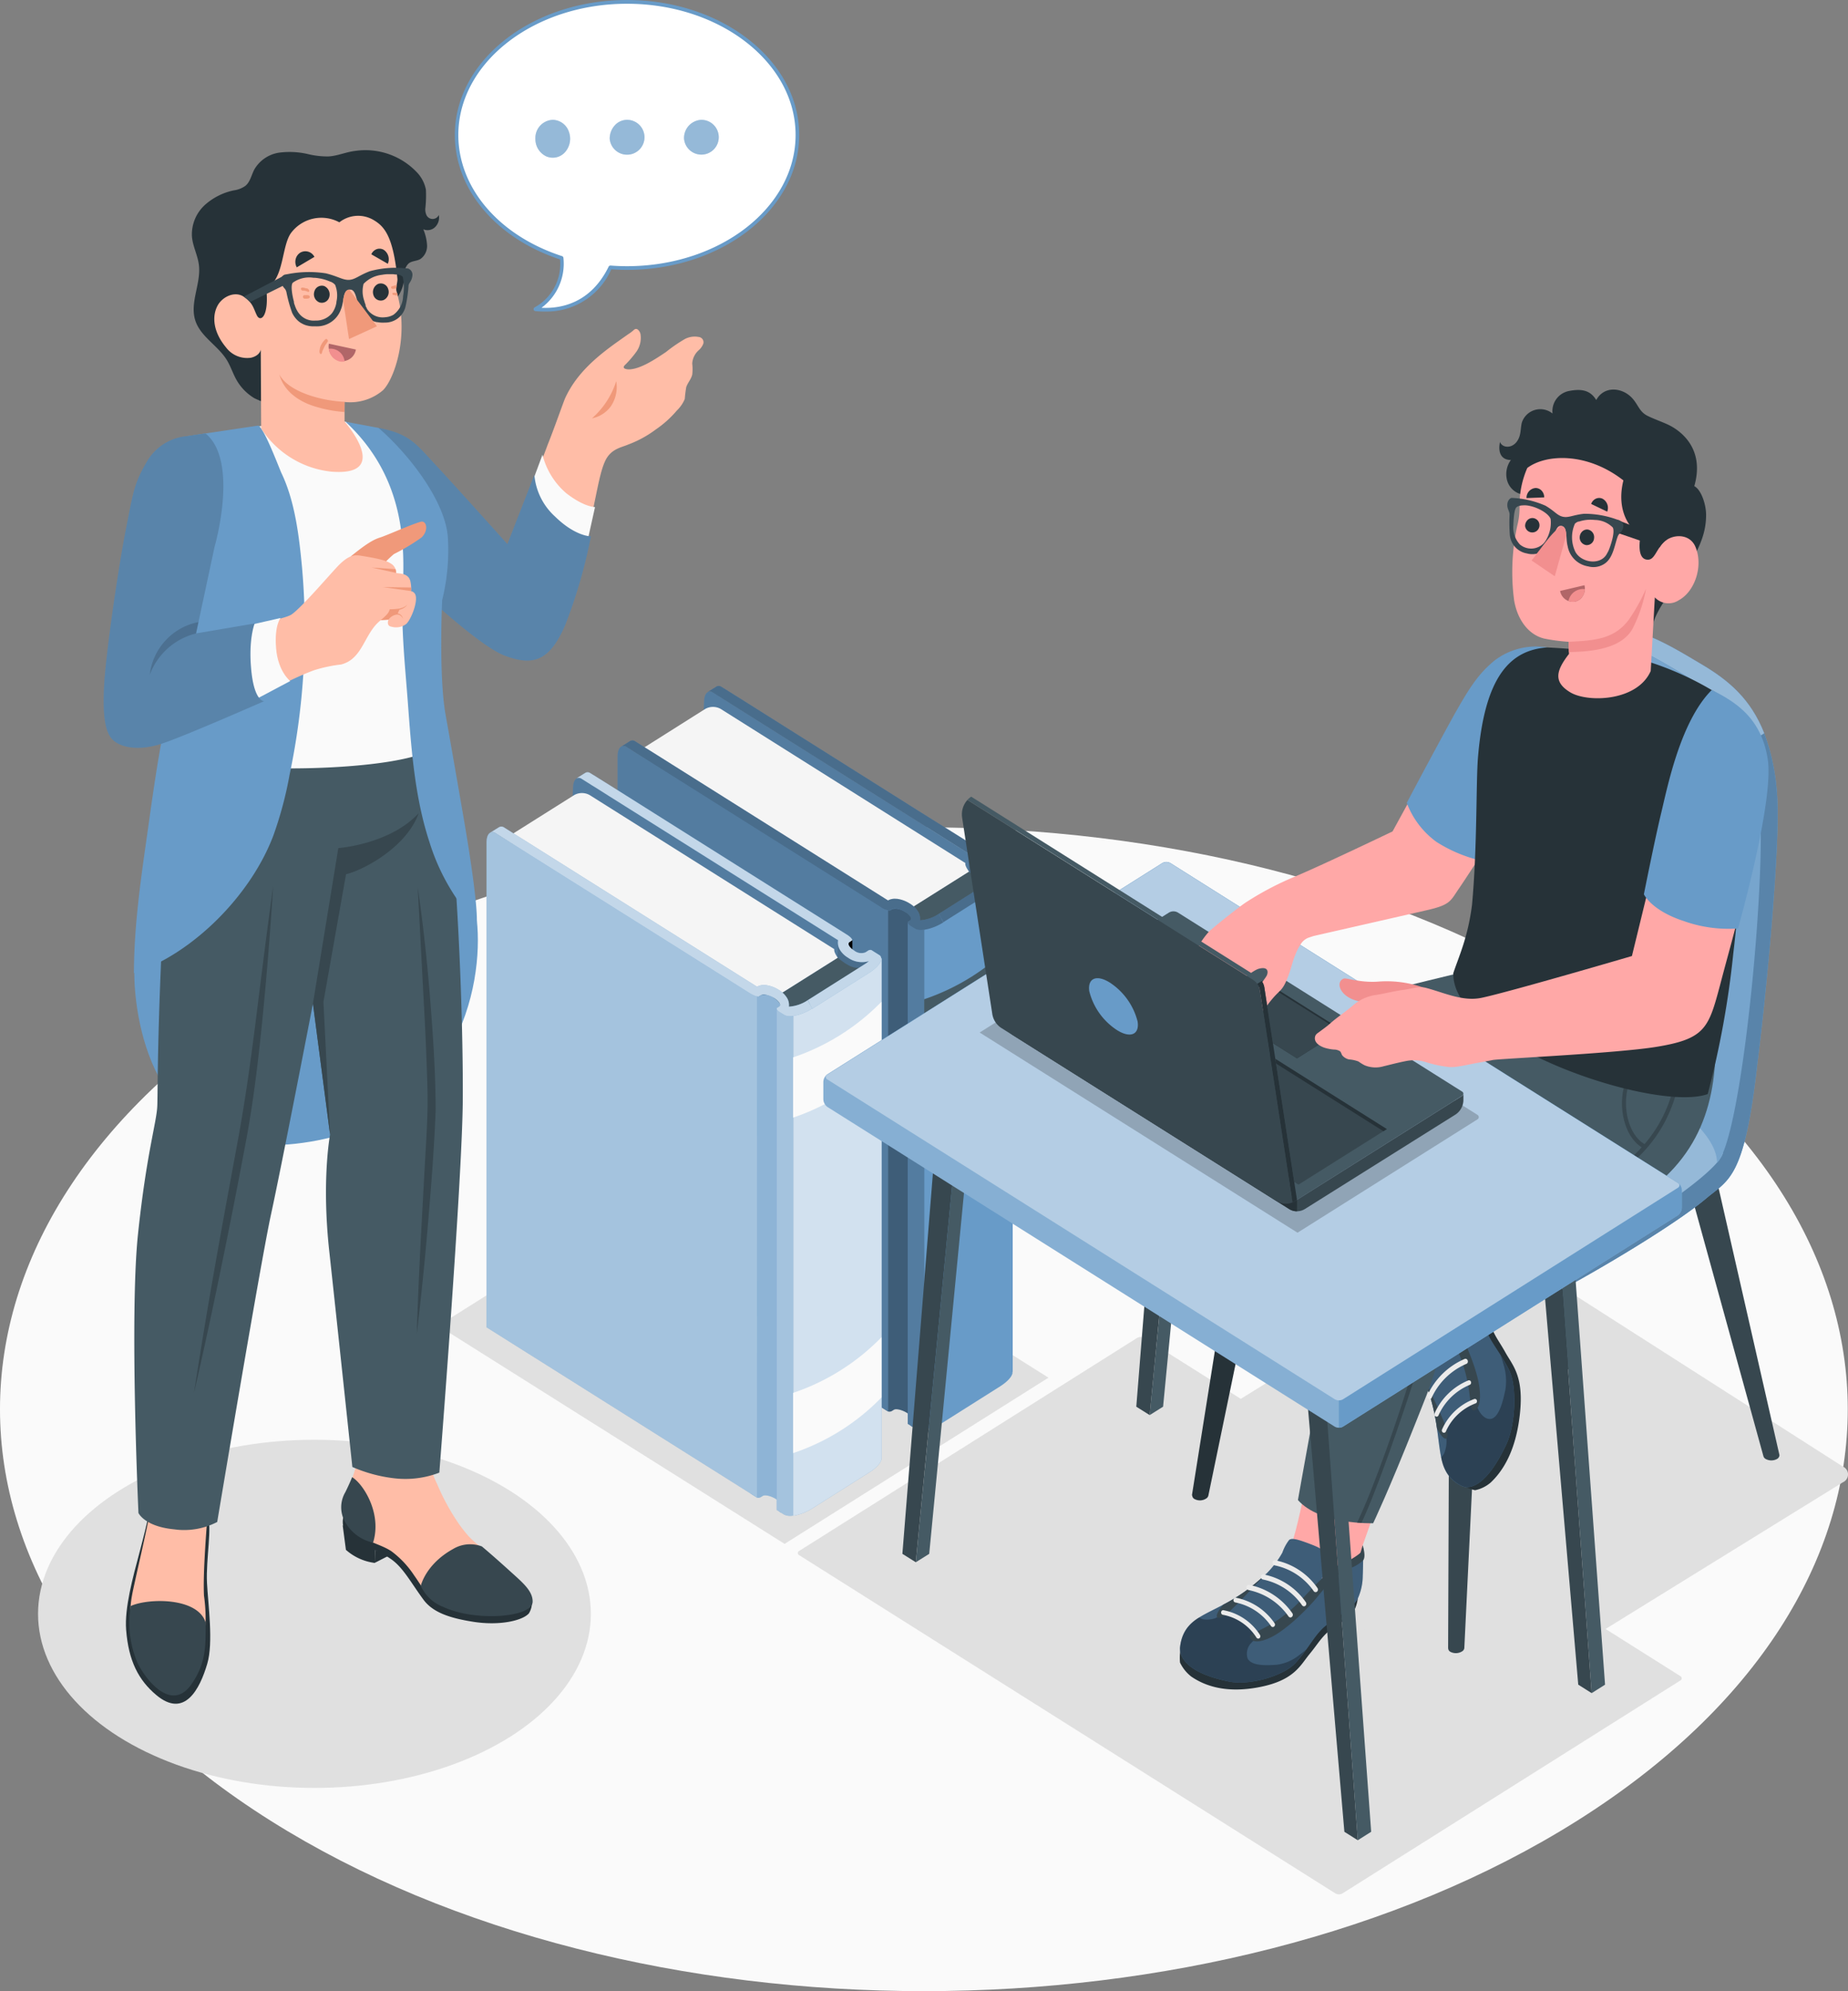 <svg xmlns="http://www.w3.org/2000/svg" width="283.718" height="305.644" viewBox="0 0 283.718 305.644">
  <rect x="0" y="0" width="283.718" height="305.644" fill="#808080" stroke="none"/>
  <g id="Lesson-amico" transform="translate(-25.954 -41.535)">
    <g id="freepik--Floor--inject-169" transform="translate(25.954 168.536)">
      <path id="freepik--floor--inject-169-2" data-name="freepik--floor--inject-169" d="M67.494,255.554c-55.389,34.884-55.389,91.437.006,126.322s145.2,34.878,200.593,0,55.389-91.437,0-126.322S122.89,220.677,67.494,255.554Z" transform="translate(-25.954 -229.394)" fill="#fafafa"/>
    </g>
    <g id="freepik--Shadows--inject-169" transform="translate(31.795 216.239)">
      <ellipse id="freepik--shadow--inject-169" cx="42.436" cy="26.723" rx="42.436" ry="26.723" transform="translate(0 46.3)" fill="#e0e0e0"/>
      <path id="freepik--shadow--inject-169-2" data-name="freepik--shadow--inject-169" d="M152.237,385.627l40.511-25.514L139.581,326.63,99.07,352.144Z" transform="translate(-37.622 -323.342)" fill="#e0e0e0"/>
      <path id="freepik--shadow--inject-169-3" data-name="freepik--shadow--inject-169" d="M219.668,376.193l82.3,51.905a1.12,1.12,0,0,0,1.083,0l51.856-32.675a.375.375,0,0,0,0-.69l-82.3-51.905a1.119,1.119,0,0,0-1.083,0l-51.856,32.682A.37.37,0,0,0,219.668,376.193Z" transform="translate(-102.788 -312.16)" fill="#e0e0e0"/>
      <path id="freepik--shadow--inject-169-4" data-name="freepik--shadow--inject-169" d="M355.892,391.794l53.319-32.958a1.318,1.318,0,0,0,0-2.431L357.43,323.3a3.947,3.947,0,0,0-3.862-.035l-53.325,32.992a1.32,1.32,0,0,0,0,2.431l51.78,33.144A3.964,3.964,0,0,0,355.892,391.794Z" transform="translate(-132.14 -305.997)" fill="#e0e0e0"/>
    </g>
    <g id="freepik--Books--inject-169" transform="translate(100.65 146.826)">
      <g id="freepik--Book--inject-169" transform="translate(20.119)">
        <path id="Path_64" data-name="Path 64" d="M230.851,258.63v1.933s-.684-.691-.722-1.167S230.851,258.63,230.851,258.63Z" transform="translate(-174.684 -232.884)"/>
        <path id="Path_65" data-name="Path 65" d="M226.588,258a2.186,2.186,0,0,0,.163,1.619,1.876,1.876,0,0,0,1.2.963c1.931.69,3.165,0,3.431.594s-9.167,6.491-9.167,6.491l1.8-8.535Z" transform="translate(-171.782 -232.689)" fill="#689bc8"/>
        <path id="Path_66" data-name="Path 66" d="M226.588,258a2.186,2.186,0,0,0,.163,1.619,1.876,1.876,0,0,0,1.2.963c1.931.69,3.165,0,3.431.594s-9.167,6.491-9.167,6.491l1.8-8.535Z" transform="translate(-171.782 -232.689)" opacity="0.3"/>
        <path id="Path_67" data-name="Path 67" d="M199.414,326.87v.117l-.95-.594L157.89,300.844l3.571-76.722c0-1.229.633-1.844,1.386-1.381l1.38.877L202.168,247.5l-.038.366Z" transform="translate(-148.178 -221.729)" fill="#689bc8"/>
        <path id="Path_68" data-name="Path 68" d="M199.414,326.87v.117l-.95-.594L157.89,300.844l3.571-76.722c0-1.229.633-1.844,1.386-1.381l1.38.877L202.168,247.5l-.038.366Z" transform="translate(-148.178 -221.729)" opacity="0.2"/>
        <path id="Path_69" data-name="Path 69" d="M213.618,271.479l-1.988-2.444,10.186-6.415c1.538,1.264,2.716,1.94,4.09,1.305Z" transform="translate(-167.896 -234.119)" fill="#455a64"/>
        <path id="Path_70" data-name="Path 70" d="M197.95,249.977l-37.574-23.664a2.433,2.433,0,0,0-2.361,0L148,232.638l38.112,23.788a3.242,3.242,0,0,1,2.767.518c1.121.994,1.057-.262,1.057-.262l8.566-5.393C197.767,250.267,197.95,249.977,197.95,249.977Z" transform="translate(-144.55 -222.787)" fill="#f5f5f5"/>
        <path id="Path_71" data-name="Path 71" d="M210.921,273.4c-.386-.242-.551-.525-.367-.642l.317-.2c.355-.221,0-.794-.741-1.284a2.426,2.426,0,0,0-2.032-.47l-.317.2a2.394,2.394,0,0,1-1.5-.532l.234,76.854.95.594a.789.789,0,0,0,.551-.055l.323-.2c.348-.221,1.266,0,2.02.47s1.1,1.056.747,1.284l-.323.2c-.177.111,0,.394.374.642Z" transform="translate(-165.933 -236.548)" fill="#689bc8"/>
        <path id="Path_72" data-name="Path 72" d="M210.921,273.4c-.386-.242-.551-.525-.367-.642l.317-.2c.355-.221,0-.794-.741-1.284a2.426,2.426,0,0,0-2.032-.47l-.317.2a2.394,2.394,0,0,1-1.5-.532l.234,76.854.95.594a.789.789,0,0,0,.551-.055l.323-.2c.348-.221,1.266,0,2.02.47s1.1,1.056.747,1.284l-.323.2c-.177.111,0,.394.374.642Z" transform="translate(-165.933 -236.548)" opacity="0.4"/>
        <path id="Path_73" data-name="Path 73" d="M184.08,336.725v.117l-.95-.594L142.55,310.7V236.222c0-1.236.633-1.844,1.38-1.381l1.386.877,38.758,23.374Z" transform="translate(-142.55 -225.473)" fill="#689bc8"/>
        <path id="Path_74" data-name="Path 74" d="M184.08,336.725v.117l-.95-.594L142.55,310.7V236.222c0-1.236.633-1.844,1.38-1.381l1.386.877,38.758,23.374Z" transform="translate(-142.55 -225.473)" opacity="0.2"/>
        <path id="Path_75" data-name="Path 75" d="M212.91,350.916V274l2.532,1.112v76.66a2.2,2.2,0,0,1-1.393-.152Z" transform="translate(-168.366 -237.641)" fill="#689bc8"/>
        <path id="Path_76" data-name="Path 76" d="M212.91,350.916V274l2.532,1.112v76.66a2.2,2.2,0,0,1-1.393-.152Z" transform="translate(-168.366 -237.641)" opacity="0.2"/>
        <path id="Path_77" data-name="Path 77" d="M230.469,339.445a1.121,1.121,0,0,1,0,.145.263.263,0,0,1,0,.1.825.825,0,0,1-.082.207.294.294,0,0,1-.044.1,1.87,1.87,0,0,1-.215.338c-.082.11-.184.221-.285.331a4.544,4.544,0,0,1-.355.331,1.552,1.552,0,0,1-.228.186l-.184.145c-.139.1-.291.207-.449.311l-8.743,5.524a7.8,7.8,0,0,1-2.944,1.139V271.6l13.567-8.866v76.715Z" transform="translate(-169.845 -234.153)" fill="#689bc8"/>
        <path id="Path_78" data-name="Path 78" d="M216.89,287.165v9.246a33.918,33.918,0,0,0,13.567-8.542v-9.26A34.093,34.093,0,0,1,216.89,287.165Z" transform="translate(-169.826 -239.067)" fill="#689bc8"/>
        <path id="Path_79" data-name="Path 79" d="M216.89,287.165v9.246a33.918,33.918,0,0,0,13.567-8.542v-9.26A34.093,34.093,0,0,1,216.89,287.165Z" transform="translate(-169.826 -239.067)" fill="#455a64"/>
        <path id="Path_80" data-name="Path 80" d="M216.89,305.512v3.453a34.069,34.069,0,0,0,13.567-8.542V296.97A34.069,34.069,0,0,1,216.89,305.512Z" transform="translate(-169.826 -244.75)" fill="#689bc8"/>
        <path id="Path_81" data-name="Path 81" d="M216.89,305.512v3.453a34.069,34.069,0,0,0,13.567-8.542V296.97A34.069,34.069,0,0,1,216.89,305.512Z" transform="translate(-169.826 -244.75)" fill="#455a64"/>
        <path id="Path_82" data-name="Path 82" d="M192.868,261.391l-.684-1.319a5.837,5.837,0,0,1-2.906,1,2.146,2.146,0,0,0-.241-1.257,3.675,3.675,0,0,0-1.311-1.312,4.852,4.852,0,0,0-1.988-.732h-.146a2.081,2.081,0,0,0-1.216.249l-35.985-22.649-1.228-.766-1.557-.981a.76.76,0,0,0-.848-.069l-1.38.87a.783.783,0,0,1,.867.055h0l4.128,2.6L183.195,259a2.431,2.431,0,0,0,1.5.539l.323-.2a1.023,1.023,0,0,1,.715-.055,3.728,3.728,0,0,1,1.31.518c.766.483,1.1,1.063.741,1.284l-.317.2c-.184.117,0,.4.367.642l.69.428C189.291,262.834,191.254,262.412,192.868,261.391Z" transform="translate(-142.855 -225.093)" fill="#689bc8"/>
        <path id="Path_83" data-name="Path 83" d="M192.868,261.391l-.684-1.319a5.837,5.837,0,0,1-2.906,1,2.146,2.146,0,0,0-.241-1.257,3.675,3.675,0,0,0-1.311-1.312,4.852,4.852,0,0,0-1.988-.732h-.146a2.081,2.081,0,0,0-1.216.249l-35.985-22.649-1.228-.766-1.557-.981a.76.76,0,0,0-.848-.069l-1.38.87a.783.783,0,0,1,.867.055h0l4.128,2.6L183.195,259a2.431,2.431,0,0,0,1.5.539l.323-.2a1.023,1.023,0,0,1,.715-.055,3.728,3.728,0,0,1,1.31.518c.766.483,1.1,1.063.741,1.284l-.317.2c-.184.117,0,.4.367.642l.69.428C189.291,262.834,191.254,262.412,192.868,261.391Z" transform="translate(-142.855 -225.093)" opacity="0.3"/>
        <path id="Path_84" data-name="Path 84" d="M199.871,256.322l8.743-5.524.361-.242.279-.221h0a3.716,3.716,0,0,1-3.248-.546,3.583,3.583,0,0,1-1.266-1.284,2.159,2.159,0,0,1-.215-1.381l-.12-.076-.247-.145-34.82-21.917-1.994-1.257-.576-.359-1.684-1.063a.734.734,0,0,0-.753,0l.374-.242,1.007-.628a.7.7,0,0,1,.7,0h0l.633.387.393.242c.228.152.456.29.671.421l.411.262.3.186.513.318,27.641,17.415,8.825,5.524c.633.394,1,.8.855.939l-.051.041-.31.193c-.386.242-.076.829.69,1.312a1.729,1.729,0,0,0,1.747.269l.38-.242a.63.63,0,0,1,.551-.09l.2.131.437.276.538.338a.613.613,0,0,1,.291.69.18.18,0,0,1,0,.1.808.808,0,0,1-.076.207h0a.5.5,0,0,1-.044.1,1.767,1.767,0,0,1-.215.338,4.3,4.3,0,0,1-.279.331c-.114.11-.228.221-.361.331a1.5,1.5,0,0,1-.222.186l-.184.145c-.146.1-.291.207-.45.3l-8.743,5.524Z" transform="translate(-150.541 -221.344)" fill="#689bc8"/>
        <path id="Path_85" data-name="Path 85" d="M199.871,256.322l8.743-5.524.361-.242.279-.221h0a3.716,3.716,0,0,1-3.248-.546,3.583,3.583,0,0,1-1.266-1.284,2.159,2.159,0,0,1-.215-1.381l-.12-.076-.247-.145-34.82-21.917-1.994-1.257-.576-.359-1.684-1.063a.734.734,0,0,0-.753,0l.374-.242,1.007-.628a.7.7,0,0,1,.7,0h0l.633.387.393.242c.228.152.456.29.671.421l.411.262.3.186.513.318,27.641,17.415,8.825,5.524c.633.394,1,.8.855.939l-.051.041-.31.193c-.386.242-.076.829.69,1.312a1.729,1.729,0,0,0,1.747.269l.38-.242a.63.63,0,0,1,.551-.09l.2.131.437.276.538.338a.613.613,0,0,1,.291.69.18.18,0,0,1,0,.1.808.808,0,0,1-.076.207h0a.5.5,0,0,1-.044.1,1.767,1.767,0,0,1-.215.338,4.3,4.3,0,0,1-.279.331c-.114.11-.228.221-.361.331a1.5,1.5,0,0,1-.222.186l-.184.145c-.146.1-.291.207-.45.3l-8.743,5.524Z" transform="translate(-150.541 -221.344)" opacity="0.3"/>
      </g>
      <g id="freepik--book--inject-169-2" data-name="freepik--book--inject-169" transform="translate(0 13.248)">
        <path id="Path_86" data-name="Path 86" d="M199.071,277.78v1.933s-.684-.691-.722-1.167S199.071,277.78,199.071,277.78Z" transform="translate(-142.904 -252.059)"/>
        <path id="Path_87" data-name="Path 87" d="M194.808,277.1a2.186,2.186,0,0,0,.163,1.619,1.876,1.876,0,0,0,1.2.963c1.931.69,3.165,0,3.431.594s-9.167,6.539-9.167,6.539l1.8-8.542Z" transform="translate(-140.002 -251.848)" fill="#689bc8"/>
        <path id="Path_88" data-name="Path 88" d="M194.808,277.1a2.186,2.186,0,0,0,.163,1.619,1.876,1.876,0,0,0,1.2.963c1.931.69,3.165,0,3.431.594s-9.167,6.539-9.167,6.539l1.8-8.542Z" transform="translate(-140.002 -251.848)" opacity="0.3"/>
        <path id="Path_89" data-name="Path 89" d="M167.634,346.025v.124l-.95-.594L126.11,320.006l3.571-76.695c0-1.236.633-1.844,1.386-1.381l1.38.877,37.941,23.878-.038.366Z" transform="translate(-116.398 -240.916)" fill="#689bc8"/>
        <path id="Path_90" data-name="Path 90" d="M167.634,346.025v.124l-.95-.594L126.11,320.006l3.571-76.695c0-1.236.633-1.844,1.386-1.381l1.38.877,37.941,23.878-.038.366Z" transform="translate(-116.398 -240.916)" opacity="0.2"/>
        <path id="Path_91" data-name="Path 91" d="M181.848,290.629l-1.988-2.444,10.186-6.415c1.538,1.264,2.716,1.94,4.09,1.305Z" transform="translate(-136.12 -253.293)" fill="#455a64"/>
        <path id="Path_92" data-name="Path 92" d="M166.156,269.127l-37.574-23.664a2.433,2.433,0,0,0-2.361,0l-10.041,6.325,38.105,23.788a3.242,3.242,0,0,1,2.767.518c1.121.987,1.057-.262,1.057-.262l8.566-5.393C165.972,269.417,166.156,269.127,166.156,269.127Z" transform="translate(-112.755 -241.962)" fill="#f5f5f5"/>
        <path id="Path_93" data-name="Path 93" d="M179.141,292.548c-.386-.242-.551-.525-.367-.642l.317-.2c.355-.221,0-.794-.741-1.284a2.46,2.46,0,0,0-2.032-.476l-.317.207a2.393,2.393,0,0,1-1.5-.532l.234,76.854.95.594a.79.79,0,0,0,.551-.055l.323-.2c.355-.221,1.266,0,2.026.47s1.1,1.056.741,1.277l-.323.2c-.177.117,0,.4.374.642Z" transform="translate(-134.153 -255.723)" fill="#689bc8"/>
        <path id="Path_94" data-name="Path 94" d="M179.141,292.548c-.386-.242-.551-.525-.367-.642l.317-.2c.355-.221,0-.794-.741-1.284a2.46,2.46,0,0,0-2.032-.476l-.317.207a2.393,2.393,0,0,1-1.5-.532l.234,76.854.95.594a.79.79,0,0,0,.551-.055l.323-.2c.355-.221,1.266,0,2.026.47s1.1,1.056.741,1.277l-.323.2c-.177.117,0,.4.374.642Z" transform="translate(-134.153 -255.723)" fill="#fff" opacity="0.25"/>
        <path id="Path_95" data-name="Path 95" d="M152.3,355.874v.117l-.95-.594L110.77,329.848V255.363c0-1.229.633-1.837,1.38-1.381l1.386.87,38.758,23.381Z" transform="translate(-110.77 -244.647)" fill="#689bc8"/>
        <path id="Path_96" data-name="Path 96" d="M152.3,355.874v.117l-.95-.594L110.77,329.848V255.363c0-1.229.633-1.837,1.38-1.381l1.386.87,38.758,23.381Z" transform="translate(-110.77 -244.647)" fill="#fff" opacity="0.4"/>
        <path id="Path_97" data-name="Path 97" d="M181.13,370.046V293.11l2.532,1.1V370.91a2.2,2.2,0,0,1-1.393-.152Z" transform="translate(-136.586 -256.803)" fill="#689bc8"/>
        <path id="Path_98" data-name="Path 98" d="M181.13,370.046V293.11l2.532,1.1V370.91a2.2,2.2,0,0,1-1.393-.152Z" transform="translate(-136.586 -256.803)" fill="#fff" opacity="0.4"/>
        <path id="Path_99" data-name="Path 99" d="M198.689,358.606a1.122,1.122,0,0,1,0,.145.263.263,0,0,1,0,.1.942.942,0,0,1-.082.207.3.3,0,0,1-.044.1,2.145,2.145,0,0,1-.215.338c-.082.11-.184.221-.285.331a4.541,4.541,0,0,1-.355.331,1.552,1.552,0,0,1-.228.186l-.184.145c-.139.1-.291.207-.449.3l-8.743,5.524a7.8,7.8,0,0,1-2.944,1.146V290.736l13.567-8.866v76.736Z" transform="translate(-138.065 -253.324)" fill="#689bc8"/>
        <g id="Group_124" data-name="Group 124" transform="translate(47.095 28.546)" opacity="0.7">
          <path id="Path_100" data-name="Path 100" d="M198.689,358.606a1.122,1.122,0,0,1,0,.145.263.263,0,0,1,0,.1.942.942,0,0,1-.082.207.3.3,0,0,1-.044.1,2.145,2.145,0,0,1-.215.338c-.082.11-.184.221-.285.331a4.541,4.541,0,0,1-.355.331,1.552,1.552,0,0,1-.228.186l-.184.145c-.139.1-.291.207-.449.3l-8.743,5.524a7.8,7.8,0,0,1-2.944,1.146V290.736l13.567-8.866v76.736Z" transform="translate(-185.16 -281.87)" fill="#fff"/>
        </g>
        <path id="Path_101" data-name="Path 101" d="M185.11,300.092v9.246a34.068,34.068,0,0,0,13.567-8.542V291.55A34.233,34.233,0,0,1,185.11,300.092Z" transform="translate(-138.046 -256.32)" fill="#fafafa"/>
        <path id="Path_102" data-name="Path 102" d="M185.11,374.672v9.246a33.918,33.918,0,0,0,13.567-8.542V366.13A34.081,34.081,0,0,1,185.11,374.672Z" transform="translate(-138.046 -279.402)" fill="#fafafa"/>
        <path id="Path_103" data-name="Path 103" d="M161.088,280.537l-.684-1.284a5.837,5.837,0,0,1-2.906,1,2.124,2.124,0,0,0-.241-1.257,3.676,3.676,0,0,0-1.31-1.312,4.867,4.867,0,0,0-1.988-.739h-.146a2.053,2.053,0,0,0-1.209.249l-35.991-22.662-1.228-.766-1.557-.981a.76.76,0,0,0-.848-.069l-1.38.856a.783.783,0,0,1,.867.055h0l4.128,2.6,34.82,21.91c.633.407,1.317.656,1.5.539l.323-.2a1.039,1.039,0,0,1,.722-.048,3.747,3.747,0,0,1,1.3.518c.766.483,1.1,1.063.741,1.284l-.317.2c-.184.117,0,.394.367.642l.7.428C157.511,282.007,159.461,281.566,161.088,280.537Z" transform="translate(-111.075 -244.271)" fill="#689bc8"/>
        <path id="Path_104" data-name="Path 104" d="M161.088,280.537l-.684-1.284a5.837,5.837,0,0,1-2.906,1,2.124,2.124,0,0,0-.241-1.257,3.676,3.676,0,0,0-1.31-1.312,4.867,4.867,0,0,0-1.988-.739h-.146a2.053,2.053,0,0,0-1.209.249l-35.991-22.662-1.228-.766-1.557-.981a.76.76,0,0,0-.848-.069l-1.38.856a.783.783,0,0,1,.867.055h0l4.128,2.6,34.82,21.91c.633.407,1.317.656,1.5.539l.323-.2a1.039,1.039,0,0,1,.722-.048,3.747,3.747,0,0,1,1.3.518c.766.483,1.1,1.063.741,1.284l-.317.2c-.184.117,0,.394.367.642l.7.428C157.511,282.007,159.461,281.566,161.088,280.537Z" transform="translate(-111.075 -244.271)" fill="#fff" opacity="0.6"/>
        <path id="Path_105" data-name="Path 105" d="M168.088,275.511l8.743-5.524.361-.242.279-.221h0a3.716,3.716,0,0,1-3.248-.546,3.517,3.517,0,0,1-1.266-1.284,2.128,2.128,0,0,1-.222-1.381l-.12-.076-.247-.152-34.82-21.91-1.994-1.264-.576-.352-1.684-1.063a.734.734,0,0,0-.753,0l.374-.242,1.007-.628a.687.687,0,0,1,.7,0h0c.2.117.405.255.633.387l.393.242c.228.152.456.29.671.421s.291.18.411.262l.3.186.513.318,27.641,17.415,8.832,5.559c.633.387,1,.8.848.939l-.051.041-.31.193c-.386.242-.076.829.69,1.305a1.718,1.718,0,0,0,1.747.276l.38-.242a.589.589,0,0,1,.551-.09l.2.131.437.276.538.338a.613.613,0,0,1,.291.691.135.135,0,0,1,0,.1.91.91,0,0,1-.076.207h0a.5.5,0,0,1-.044.1,1.53,1.53,0,0,1-.215.331,2.686,2.686,0,0,1-.279.331c-.114.117-.228.221-.361.338a2.085,2.085,0,0,1-.222.186l-.184.138a4.5,4.5,0,0,1-.449.311l-8.743,5.524Z" transform="translate(-118.758 -240.53)" fill="#689bc8"/>
        <path id="Path_106" data-name="Path 106" d="M168.088,275.511l8.743-5.524.361-.242.279-.221h0a3.716,3.716,0,0,1-3.248-.546,3.517,3.517,0,0,1-1.266-1.284,2.128,2.128,0,0,1-.222-1.381l-.12-.076-.247-.152-34.82-21.91-1.994-1.264-.576-.352-1.684-1.063a.734.734,0,0,0-.753,0l.374-.242,1.007-.628a.687.687,0,0,1,.7,0h0c.2.117.405.255.633.387l.393.242c.228.152.456.29.671.421s.291.18.411.262l.3.186.513.318,27.641,17.415,8.832,5.559c.633.387,1,.8.848.939l-.051.041-.31.193c-.386.242-.076.829.69,1.305a1.718,1.718,0,0,0,1.747.276l.38-.242a.589.589,0,0,1,.551-.09l.2.131.437.276.538.338a.613.613,0,0,1,.291.691.135.135,0,0,1,0,.1.91.91,0,0,1-.076.207h0a.5.5,0,0,1-.044.1,1.53,1.53,0,0,1-.215.331,2.686,2.686,0,0,1-.279.331c-.114.117-.228.221-.361.338a2.085,2.085,0,0,1-.222.186l-.184.138a4.5,4.5,0,0,1-.449.311l-8.743,5.524Z" transform="translate(-118.758 -240.53)" fill="#fff" opacity="0.6"/>
      </g>
    </g>
    <g id="freepik--character-2--inject-169" transform="translate(152.36 101.334)">
      <g id="freepik--Character--inject-169">
        <g id="freepik--Chair--inject-169" transform="translate(56.585 37.005)">
          <path id="Path_107" data-name="Path 107" d="M315,355.722l7.825-49.213,4.944-.269-10.237,49.475h0a.721.721,0,0,1-.336.483,1.761,1.761,0,0,1-1.76.1.639.639,0,0,1-.386-.573Z" transform="translate(-315 -222.98)" fill="#263238"/>
          <path id="Path_108" data-name="Path 108" d="M431.26,294.93h4.951l11.649,51.1h0a.7.7,0,0,1-.361.594,1.823,1.823,0,0,1-1.766,0,.73.73,0,0,1-.348-.47h0Z" transform="translate(-357.657 -219.48)" fill="#37474f"/>
          <path id="Path_109" data-name="Path 109" d="M377.13,387.043l.215-55.116,4.951-.276-2.678,55.386h0a.688.688,0,0,1-.329.483,1.819,1.819,0,0,1-1.76.1.645.645,0,0,1-.393-.573Z" transform="translate(-337.796 -230.844)" fill="#37474f"/>
          <path id="Path_110" data-name="Path 110" d="M388.54,270.09H393.5l7.933,54.315h0a.7.7,0,0,1-.361.594,1.823,1.823,0,0,1-1.766,0,.714.714,0,0,1-.354-.47h0Z" transform="translate(-341.983 -211.792)" fill="#263238"/>
          <g id="freepik--chair--inject-169-2" data-name="freepik--chair--inject-169" transform="translate(5.691)">
            <path id="Path_111" data-name="Path 111" d="M406.172,204.816a32.616,32.616,0,0,1,1.975,9.488c.57,7.271-1.69,30.824-3.045,41.355h0c-1.963,17.6-4.368,17.629-7.863,20.577-6.014,5.068-23.31,15-29.021,17.449-10.351,4.447-18.809-2.4-25.121-5.807a143.847,143.847,0,0,1-16.713-10.793c-1.576-1.25-2.393-2.52-2.374-3.853v-3.245c0-1.7,1.374-3.522,4.267-5.565,5.35-3.784,24.69-16.075,32.161-20.6a.08.08,0,0,1,.063-.069c5.761-3.812,9.224-29.747,13.219-43.543.082-.29.165-.58.253-.856s.139-.435.209-.642c.253-.746.513-1.436.785-2.072" transform="translate(-323.997 -189.06)" fill="#689bc8"/>
            <path id="Path_112" data-name="Path 112" d="M324,266.584c0-1.7,1.374-3.522,4.273-5.566,5.343-3.784,24.69-16.075,32.154-20.6a.08.08,0,0,1,.063-.069c5.761-3.812,9.224-29.747,13.219-43.543a25.566,25.566,0,0,1,.836-2.534.561.561,0,0,1,.07-.186q.108-.269.228-.559l.114-.283h0a13.347,13.347,0,0,1,2.659-4.191,5.987,5.987,0,0,1,1.31-1c.633-.4,2.007-1.222,2.342-1.443,3.919-2.555,9.047.511,15.447,4.336,3.976,2.375,7.369,5.206,9.439,10.475h0a32.614,32.614,0,0,1,1.975,9.488c.57,7.271-1.69,30.824-3.045,41.355h0c-1.963,17.6-4.368,17.629-7.863,20.577-6.014,5.068-23.31,15-29.021,17.449-10.351,4.447-18.809-2.4-25.121-5.807a143.841,143.841,0,0,1-16.714-10.793c-1.576-1.25-2.393-2.52-2.374-3.853C324,269.3,324,267.143,324,266.584Z" transform="translate(-323.989 -185.665)" fill="#689bc8"/>
            <path id="Path_113" data-name="Path 113" d="M324,266.584c0-1.7,1.374-3.522,4.273-5.566,5.343-3.784,24.69-16.075,32.154-20.6a.08.08,0,0,1,.063-.069c5.761-3.812,9.224-29.747,13.219-43.543a25.566,25.566,0,0,1,.836-2.534.561.561,0,0,1,.07-.186q.108-.269.228-.559l.114-.283h0a13.347,13.347,0,0,1,2.659-4.191,5.987,5.987,0,0,1,1.31-1c.633-.4,2.007-1.222,2.342-1.443,3.919-2.555,9.047.511,15.447,4.336,3.976,2.375,7.369,5.206,9.439,10.475h0a32.614,32.614,0,0,1,1.975,9.488c.57,7.271-1.69,30.824-3.045,41.355h0c-1.963,17.6-4.368,17.629-7.863,20.577-6.014,5.068-23.31,15-29.021,17.449-10.351,4.447-18.809-2.4-25.121-5.807a143.841,143.841,0,0,1-16.714-10.793c-1.576-1.25-2.393-2.52-2.374-3.853C324,269.3,324,267.143,324,266.584Z" transform="translate(-323.989 -185.665)" opacity="0.15"/>
            <path id="Path_114" data-name="Path 114" d="M343.1,304.617a145.585,145.585,0,0,1-16.713-10.8c-3.583-2.845-3.254-5.752,1.9-9.391,7.11-5.034,36.232-23.056,36.232-23.056s36.846,23.7,35.263,28.055-24.374,17.953-31.553,21C357.874,314.884,349.41,308.069,343.1,304.617Z" transform="translate(-323.997 -209.093)" fill="#689bc8"/>
            <path id="Path_115" data-name="Path 115" d="M343.1,304.617a145.585,145.585,0,0,1-16.713-10.8c-3.583-2.845-3.254-5.752,1.9-9.391,7.11-5.034,36.232-23.056,36.232-23.056s36.846,23.7,35.263,28.055-24.374,17.953-31.553,21C357.874,314.884,349.41,308.069,343.1,304.617Z" transform="translate(-323.997 -209.093)" fill="#fff" opacity="0.3"/>
            <path id="Path_116" data-name="Path 116" d="M410.78,188.05c3.874-2.217,8.908.8,15.137,4.523,3.995,2.382,7.394,5.213,9.458,10.5l2.634-1.657c-2.07-5.269-5.464-8.1-9.439-10.475-6.4-3.825-11.529-6.905-15.441-4.336C412.819,186.828,411.426,187.649,410.78,188.05Z" transform="translate(-355.834 -185.662)" fill="#689bc8"/>
            <path id="Path_117" data-name="Path 117" d="M410.78,188.05c3.874-2.217,8.908.8,15.137,4.523,3.995,2.382,7.394,5.213,9.458,10.5l2.634-1.657c-2.07-5.269-5.464-8.1-9.439-10.475-6.4-3.825-11.529-6.905-15.441-4.336C412.819,186.828,411.426,187.649,410.78,188.05Z" transform="translate(-355.834 -185.662)" fill="#fff" opacity="0.3"/>
            <path id="Path_118" data-name="Path 118" d="M381.65,241.082s3.754,1.347,17.144,8.521c5.5,2.942,9.116,5.911,14.263,9.446,7.6,5.2,7,9.059,7,9.059,3.767-3.4,7.521-42.887,6.6-54.84a32.469,32.469,0,0,0-2.159-9.943c-.1-.235-.2-.47-.31-.691s-.146-.318-.222-.47l-.114-.221a17.7,17.7,0,0,0-.956-1.664l-.247-.387c-.095-.124-.177-.255-.266-.38l-.266-.366-.234-.29a16.878,16.878,0,0,0-1.361-1.54,4.7,4.7,0,0,0-.361-.366,22.543,22.543,0,0,0-2.393-1.982c-.133-.1-.26-.193-.386-.276l-.532-.359c-.146-.1-.291-.2-.443-.29-.386-.249-.779-.5-1.178-.732-4.761-2.845-8.825-5.282-12.206-5.282a6.041,6.041,0,0,0-4.242,1.761c-2.5,2.4-3.8,7.464-3.913,7.754C390.874,211.335,387.411,237.27,381.65,241.082Z" transform="translate(-345.146 -186.395)" fill="#689bc8"/>
            <path id="Path_119" data-name="Path 119" d="M381.65,241.082s3.754,1.347,17.144,8.521c5.5,2.942,9.116,5.911,14.263,9.446,7.6,5.2,7,9.059,7,9.059,3.767-3.4,7.521-42.887,6.6-54.84a32.469,32.469,0,0,0-2.159-9.943c-.1-.235-.2-.47-.31-.691s-.146-.318-.222-.47l-.114-.221a17.7,17.7,0,0,0-.956-1.664l-.247-.387c-.095-.124-.177-.255-.266-.38l-.266-.366-.234-.29a16.878,16.878,0,0,0-1.361-1.54,4.7,4.7,0,0,0-.361-.366,22.543,22.543,0,0,0-2.393-1.982c-.133-.1-.26-.193-.386-.276l-.532-.359c-.146-.1-.291-.2-.443-.29-.386-.249-.779-.5-1.178-.732-4.761-2.845-8.825-5.282-12.206-5.282a6.041,6.041,0,0,0-4.242,1.761c-2.5,2.4-3.8,7.464-3.913,7.754C390.874,211.335,387.411,237.27,381.65,241.082Z" transform="translate(-345.146 -186.395)" fill="#fff" opacity="0.1"/>
          </g>
        </g>
        <g id="freepik--Bottom--inject-169" transform="translate(50.536 87.204)">
          <path id="Path_120" data-name="Path 120" d="M359.594,322.8l-7.027-10-10.927,8.776c7.287,5.386,15.3,12.112,17.271,14.708,0,0,6.211-2.879,6.609-6.684S361.494,323.641,359.594,322.8Z" transform="translate(-318.725 -275.209)" fill="#ffa8a7"/>
          <path id="Path_121" data-name="Path 121" d="M381.381,331.41a5.571,5.571,0,0,1,1.722,1.381c.532.594.962,3.888,1.621,5.324s1.032,1.775,2.02,3.542c1.1,1.954,2.792,3.6,2.178,9.329s-2.64,8.811-4.495,10.558a5.339,5.339,0,0,1-2.393,1.174s-2.919-.573-2.8-2.417S381.381,331.41,381.381,331.41Z" transform="translate(-332.515 -280.969)" fill="#263238"/>
          <path id="Path_122" data-name="Path 122" d="M365.318,338.343c.171.539,1.032,1.257,1.4,1.65a14.923,14.923,0,0,1,2.691,5.055c3.07,8.245.7,13.23,5.47,15.585,1.374.594,3.874-.152,6.812-6.339,1.5-3.163,1.659-9.059.449-11.476s-2.532-3.867-3.381-5.745-1.2-5.614-2.494-7.105a7.327,7.327,0,0,0-2.849-1.8c-.836-.345-2.583-.691-3.431-.987s-1.361-.766-1.747-.062l1.083,1.008c1.735,1.8,1.405,2.182,1.564,3.3A18.24,18.24,0,0,0,372,334.876c-1.209-1.153-1.817-2.251-2.849-1.823s-1.171.394-2.437,2.272S365.166,337.859,365.318,338.343Z" transform="translate(-327.399 -279.525)" fill="#689bc8"/>
          <path id="Path_123" data-name="Path 123" d="M365.318,338.343c.171.539,1.032,1.257,1.4,1.65a14.923,14.923,0,0,1,2.691,5.055c3.07,8.245.7,13.23,5.47,15.585,1.374.594,3.874-.152,6.812-6.339,1.5-3.163,1.659-9.059.449-11.476s-2.532-3.867-3.381-5.745-1.2-5.614-2.494-7.105a7.327,7.327,0,0,0-2.849-1.8c-.836-.345-2.583-.691-3.431-.987s-1.361-.766-1.747-.062l1.083,1.008c1.735,1.8,1.405,2.182,1.564,3.3A18.24,18.24,0,0,0,372,334.876c-1.209-1.153-1.817-2.251-2.849-1.823s-1.171.394-2.437,2.272S365.166,337.859,365.318,338.343Z" transform="translate(-327.399 -279.525)" opacity="0.4"/>
          <path id="Path_124" data-name="Path 124" d="M385.425,360.463c1.5-3.162,1.659-9.059.449-11.476a24.789,24.789,0,0,0-1.329-2.306c.063.173.139.338.184.483.108.318.2.642.291.974a8.44,8.44,0,0,1,.272,3.97c-.26,1.16-.829,4.046-2.14,4.371-.747.186-1.513-.483-1.956-1.34-.19-.359-.57-1.381-.57-1.381a11.817,11.817,0,0,0-3.165,2.23c-1.684,1.775-1.557,2.071-1.557,2.071a6.035,6.035,0,0,1,.373,1.823,4.966,4.966,0,0,1-.4,1.975,2.771,2.771,0,0,1-.418.525,5.625,5.625,0,0,0,3.165,4.405C379.987,367.4,382.487,366.649,385.425,360.463Z" transform="translate(-331.134 -285.695)" opacity="0.3"/>
          <path id="Path_125" data-name="Path 125" d="M371.378,352.424a31.685,31.685,0,0,1,1.665,6.746c1.1,2.072,1.716,1.857,1.608.691s-2.3-5.593-4-9.28C370.916,351.208,371.156,351.83,371.378,352.424Z" transform="translate(-329.369 -286.902)" fill="#37474f"/>
          <path id="Path_126" data-name="Path 126" d="M373.559,330.327a5.073,5.073,0,0,0-1.3-2.976c-.209-.062-.4-.117-.557-.18-.918-.345-1.361-.766-1.747-.062l1.083,1.008c1.735,1.8,1.405,2.182,1.564,3.3a18.236,18.236,0,0,0,1.114,3.453c1.437,3.556,2.38,4.647,3.355,8.086s.734,5.931,1.228,6.042,1.336-.483,1.026-3.335-2.266-7.347-3.45-9.432S373.647,331.866,373.559,330.327Z" transform="translate(-329.112 -279.519)" fill="#37474f"/>
          <path id="Path_127" data-name="Path 127" d="M380.952,357a.279.279,0,0,1-.146.131,8.091,8.091,0,0,0-4.59,4.343.315.315,0,0,1-.443.131.349.349,0,0,1-.156-.217.38.38,0,0,1,.035-.273,8.711,8.711,0,0,1,4.906-4.64.32.32,0,0,1,.424.193.379.379,0,0,1-.032.331Z" transform="translate(-331.188 -288.719)" fill="#ebebeb"/>
          <path id="Path_128" data-name="Path 128" d="M379.382,352.875a.35.35,0,0,1-.146.131,9.065,9.065,0,0,0-4.811,4.7.33.33,0,0,1-.2.177.3.3,0,0,1-.258-.046.356.356,0,0,1-.156-.221.387.387,0,0,1,.036-.276,9.753,9.753,0,0,1,5.128-5,.3.3,0,0,1,.254-.007.344.344,0,0,1,.183.193A.4.4,0,0,1,379.382,352.875Z" transform="translate(-330.524 -287.436)" fill="#ebebeb"/>
          <path id="Path_129" data-name="Path 129" d="M378.253,348.158a.416.416,0,0,1-.158.145,10.31,10.31,0,0,0-5.375,5.269.352.352,0,0,1-.473.085.426.426,0,0,1-.161-.492,11.087,11.087,0,0,1,5.7-5.6.339.339,0,0,1,.284-.008.384.384,0,0,1,.2.215.455.455,0,0,1-.019.387Z" transform="translate(-329.888 -285.958)" fill="#ebebeb"/>
          <path id="Path_130" data-name="Path 130" d="M376.878,344.294a.36.36,0,0,1-.152.145,10.051,10.051,0,0,0-5.261,5.144.349.349,0,0,1-.5.148.417.417,0,0,1-.136-.542,10.78,10.78,0,0,1,5.6-5.476.328.328,0,0,1,.276-.01.371.371,0,0,1,.2.21A.4.4,0,0,1,376.878,344.294Z" transform="translate(-329.419 -284.766)" fill="#ebebeb"/>
          <path id="Path_131" data-name="Path 131" d="M374.7,340.722a.4.4,0,0,1-.158.138,10.054,10.054,0,0,0-5.255,5.151.351.351,0,0,1-.5.145.429.429,0,0,1-.133-.546,10.825,10.825,0,0,1,5.6-5.476.356.356,0,0,1,.481.207.447.447,0,0,1-.032.38Z" transform="translate(-328.619 -283.659)" fill="#ebebeb"/>
          <path id="Path_132" data-name="Path 132" d="M352.132,261.91s-28.217,6.8-38.454,9.833c-10.452,3.087-9.344,11.939-5.457,16.427,7.451,8.611,28.6,24.479,28.6,24.479s6-4.026,6.457-10.068l-5.812-8.977,21.025-2.8,3.02-3.977Z" transform="translate(-305.444 -259.459)" fill="#455a64"/>
          <path id="Path_133" data-name="Path 133" d="M347.138,318.577c1.488-3.777,2.811-4.937,6.489-7.637l4.432,6.815c-.462,6.042-6.457,10.068-6.457,10.068s-2.444-1.83-5.951-4.585a46.621,46.621,0,0,1,1.488-4.661Z" transform="translate(-320.196 -274.633)" fill="#37474f"/>
          <path id="Path_134" data-name="Path 134" d="M344.955,289.371c1.83,1.754,3.438,3.342,4.843,4.9s4.653,1.567,7.546,0a61.113,61.113,0,0,0,9.648-7.168c-3.279-3.991-1.975-9.84-1.975-9.84.329,3.8,1.9,6.953,3.577,8.459l1.779,1.381.633,6.014-.994,2.368-21.386,2.9c-5.869-8.321-7.895-12.146-12.807-12.781C335.826,285.581,339.543,284.179,344.955,289.371Z" transform="translate(-316.59 -264.21)" fill="#37474f"/>
          <path id="Path_135" data-name="Path 135" d="M349.3,379.051l.3-1.1,6.844-19.334-12.909-5.269c-1.684,9.95-3.754,23.077-5.7,26.529,0,0,3.5,5.918,6.964,5.227S349.124,381.322,349.3,379.051Z" transform="translate(-317.327 -287.759)" fill="#ffa8a7"/>
          <path id="Path_136" data-name="Path 136" d="M339.39,400.8a6.211,6.211,0,0,1-.734,2.217c-.361.725-3.127,2.134-4.191,3.238s-1.266,1.6-2.532,3.149c-1.393,1.712-2.349,3.957-7.546,4.992s-8.5-.18-10.566-1.6a5.97,5.97,0,0,1-1.728-2.154s-.354-3.211,1.3-3.632S339.39,400.8,339.39,400.8Z" transform="translate(-307.872 -302.444)" fill="#263238"/>
          <path id="Path_137" data-name="Path 137" d="M328.867,387.74a6.86,6.86,0,0,0-1.038,1.94,14.641,14.641,0,0,1-3.64,4.288c-6.331,5.614-11.4,4.585-12.073,10.261-.12,1.6,1.266,3.991,7.553,5.248,3.2.642,8.426-.918,10.193-2.879s2.646-3.791,4.052-5.206,4.565-2.9,5.5-4.682a8.618,8.618,0,0,0,.753-3.494c.057-.974.082-4.26.082-4.26-1.07,2.341-2.748,2.072-3.678,2.569a16.258,16.258,0,0,0-2.678,2.161c.633-1.6,1.437-2.548.766-3.5s-.69-1.112-2.71-1.878S329.247,387.443,328.867,387.74Z" transform="translate(-307.89 -298.354)" fill="#689bc8"/>
          <path id="Path_138" data-name="Path 138" d="M328.867,387.74a6.86,6.86,0,0,0-1.038,1.94,14.641,14.641,0,0,1-3.64,4.288c-6.331,5.614-11.4,4.585-12.073,10.261-.12,1.6,1.266,3.991,7.553,5.248,3.2.642,8.426-.918,10.193-2.879s2.646-3.791,4.052-5.206,4.565-2.9,5.5-4.682a8.618,8.618,0,0,0,.753-3.494c.057-.974.082-4.26.082-4.26-1.07,2.341-2.748,2.072-3.678,2.569a16.258,16.258,0,0,0-2.678,2.161c.633-1.6,1.437-2.548.766-3.5s-.69-1.112-2.71-1.878S329.247,387.443,328.867,387.74Z" transform="translate(-307.89 -298.354)" opacity="0.4"/>
          <path id="Path_139" data-name="Path 139" d="M319.669,414.514c3.2.642,8.426-.918,10.193-2.879a23.159,23.159,0,0,0,1.627-2.072c-.127.117-.247.249-.361.338-.253.2-.513.4-.772.587a6.922,6.922,0,0,1-3.4,1.443c-1.1.062-3.8.318-4.463-.96a2.372,2.372,0,0,1,.6-2.431c.266-.3,1.026-.987,1.026-.987a11.967,11.967,0,0,0-2.88-2.658c-2.045-1.236-2.266-1.022-2.266-1.022a5.192,5.192,0,0,1-1.488.925,3.9,3.9,0,0,1-1.849.152,2.584,2.584,0,0,1-.583-.276,5.671,5.671,0,0,0-2.937,4.585C312,410.862,313.382,413.258,319.669,414.514Z" transform="translate(-307.89 -303.391)" opacity="0.3"/>
          <path id="Path_140" data-name="Path 140" d="M327.463,396.239a26.707,26.707,0,0,1-5.438,3.7c-1.475,1.747-1.121,2.334-.139,1.885s4.229-4.033,6.964-6.905C328.394,395.4,327.919,395.831,327.463,396.239Z" transform="translate(-311.164 -300.625)" fill="#37474f"/>
          <path id="Path_141" data-name="Path 141" d="M344.013,392.64a5.715,5.715,0,0,0,2.4-1.312c.45-.449.146-1.768-.038-2.348l-.342,1.174a10.787,10.787,0,0,1-3.248,1.8,16.252,16.252,0,0,0-2.678,2.161c-2.7,2.541-3.387,3.839-6.116,5.869s-4.982,2.5-4.932,3.038.81,1.257,3.216.1,5.786-4.509,7.262-6.353S342.7,393.185,344.013,392.64Z" transform="translate(-314.109 -298.786)" fill="#37474f"/>
          <path id="Path_142" data-name="Path 142" d="M327.68,407.76a.308.308,0,0,1-.158-.11,7.779,7.779,0,0,0-5.141-3.522.334.334,0,0,1-.288-.235.382.382,0,0,1,.081-.382.309.309,0,0,1,.353-.073,8.443,8.443,0,0,1,5.508,3.763.389.389,0,0,1-.051.5A.307.307,0,0,1,327.68,407.76Z" transform="translate(-311.545 -303.252)" fill="#ebebeb"/>
          <path id="Path_143" data-name="Path 143" d="M331.016,405.13a.422.422,0,0,1-.158-.111,8.7,8.7,0,0,0-5.521-3.653.324.324,0,0,1-.213-.157.38.38,0,0,1-.04-.278.367.367,0,0,1,.15-.231.312.312,0,0,1,.256-.046,9.34,9.34,0,0,1,5.881,3.888.381.381,0,0,1,.079.264.371.371,0,0,1-.117.247A.321.321,0,0,1,331.016,405.13Z" transform="translate(-312.647 -302.397)" fill="#ebebeb"/>
          <path id="Path_144" data-name="Path 144" d="M334.866,402.764a.384.384,0,0,1-.177-.124,9.868,9.868,0,0,0-6.185-4.067.406.406,0,0,1-.279-.483.371.371,0,0,1,.443-.3,10.607,10.607,0,0,1,6.584,4.329.424.424,0,0,1,.089.292.414.414,0,0,1-.127.274.339.339,0,0,1-.348.083Z" transform="translate(-313.799 -301.508)" fill="#ebebeb"/>
          <path id="Path_145" data-name="Path 145" d="M338.234,400.343a.374.374,0,0,1-.171-.124,9.63,9.63,0,0,0-6.046-3.977.4.4,0,0,1-.272-.476.393.393,0,0,1,.163-.244.335.335,0,0,1,.274-.046,10.294,10.294,0,0,1,6.432,4.233.417.417,0,0,1,.088.288.407.407,0,0,1-.126.271A.332.332,0,0,1,338.234,400.343Z" transform="translate(-315.091 -300.793)" fill="#ebebeb"/>
          <path id="Path_146" data-name="Path 146" d="M341.052,397.193a.341.341,0,0,1-.171-.124,9.629,9.629,0,0,0-6.052-3.977.4.4,0,0,1-.269-.473.361.361,0,0,1,.434-.293,10.306,10.306,0,0,1,6.438,4.233.422.422,0,0,1,.031.475.346.346,0,0,1-.411.16Z" transform="translate(-316.124 -299.818)" fill="#ebebeb"/>
          <path id="Path_147" data-name="Path 147" d="M340.71,341.615c3.387,3.839,11.547,3.563,11.547,3.563s2.349-4.889,6.584-15.585c2.361-5.973,3.678-8.68,4.679-17.021,7.185-3.839,19.955-9.35,32.059-19.217,8.667-7.071,10.041-16.669,8.939-28.042-1.355-13.976-38.979-2.562-38.979-2.562,2.488,7.6,1.931,15.046,6.628,18.478,0,0-15.15,11.856-20.259,16.089-2.349,1.94-3.457,2.583-4.583,8.473C344.008,323.019,340.71,341.615,340.71,341.615Z" transform="translate(-318.384 -258.36)" fill="#455a64"/>
          <path id="Path_148" data-name="Path 148" d="M355.731,347.186l-.671-.048c2.6-5.338,6.533-16.793,8-21.73.481-1.609,1.462-6.139,1.754-7.382,1.386-5.925,1.583-8.079,3.077-8.638.374-.138,1.2-.691,2.488-1.381,6.559-3.549,22.424-12.339,27.906-17.953.158-.166.3-.345.462-.518-2.767-1.733-3.621-6.339-2.621-9.6,1.07-3.494,1-9.819-.69-12.429l.494-.38c1.969,3.038,1.773,9.736.772,13.009-.943,3.066-.063,7.444,2.488,8.914,5.109-5.945,6.426-14.142,3.8-23.809l.576-.186c2.849,10.523,1.171,19.3-4.856,25.514-5.546,5.683-21.474,14.5-28.052,18.064-1.234.69-2.127,1.153-2.469,1.381-1.418.842-1.944,4.916-2.76,8.334-.3,1.25-1.266,5.731-1.792,7.347C362.03,330.683,358.187,342.007,355.731,347.186Z" transform="translate(-323.649 -260.431)" fill="#37474f"/>
        </g>
        <g id="freepik--Desk--inject-169" transform="translate(0 72.513)">
          <path id="Path_149" data-name="Path 149" d="M346.78,347.758l2.058-1.3,5.343,73.346-2.058,1.3Z" transform="translate(-270.075 -270.935)" fill="#455a64"/>
          <path id="Path_150" data-name="Path 150" d="M345,347.47l-3.077-1.94,6.362,73.988,2.058,1.3Z" transform="translate(-268.292 -270.648)" fill="#37474f"/>
          <path id="Path_151" data-name="Path 151" d="M254.4,296.638l2.058-1.3L250.1,361.318l-2.058,1.291Z" transform="translate(-233.846 -255.114)" fill="#455a64"/>
          <path id="Path_152" data-name="Path 152" d="M253.21,296.35l-3.077-1.94-5.343,66.62,2.057,1.291Z" transform="translate(-232.654 -254.826)" fill="#37474f"/>
          <path id="Path_153" data-name="Path 153" d="M403.5,315.048l2.058-1.3L410.9,387.1l-2.058,1.3Z" transform="translate(-290.887 -260.812)" fill="#455a64"/>
          <path id="Path_154" data-name="Path 154" d="M401.717,314.76l-3.077-1.94L405,386.808l2.058,1.3Z" transform="translate(-289.103 -260.524)" fill="#37474f"/>
          <path id="Path_155" data-name="Path 155" d="M311.123,263.928l2.057-1.3-6.362,65.978L304.76,329.9Z" transform="translate(-254.658 -244.991)" fill="#455a64"/>
          <path id="Path_156" data-name="Path 156" d="M309.93,263.64l-3.077-1.94-5.343,66.62,2.058,1.291Z" transform="translate(-253.465 -244.703)" fill="#37474f"/>
          <g id="freepik--desk--inject-169-2" data-name="freepik--desk--inject-169">
            <path id="Path_157" data-name="Path 157" d="M357.416,290.2V287.5a1.535,1.535,0,0,0-.633-1.181l-77.87-49.067a1.267,1.267,0,0,0-1.266,0l-51.394,32.419a1.521,1.521,0,0,0-.633,1.181v2.658a1.542,1.542,0,0,0,.633,1.181l77.87,49.068a1.267,1.267,0,0,0,1.266,0l51.394-32.419A1.517,1.517,0,0,0,357.416,290.2Z" transform="translate(-225.62 -237.085)" fill="#689bc8"/>
            <path id="Path_158" data-name="Path 158" d="M357.416,290.2V287.5a1.535,1.535,0,0,0-.633-1.181l-77.87-49.067a1.267,1.267,0,0,0-1.266,0l-51.394,32.419a1.521,1.521,0,0,0-.633,1.181v2.658a1.542,1.542,0,0,0,.633,1.181l77.87,49.068a1.267,1.267,0,0,0,1.266,0l51.394-32.419A1.517,1.517,0,0,0,357.416,290.2Z" transform="translate(-225.62 -237.085)" fill="#fff" opacity="0.2"/>
            <path id="Path_159" data-name="Path 159" d="M350.64,341.8v4.233a1.239,1.239,0,0,0,.633-.159l51.394-32.419a1.55,1.55,0,0,0,.633-1.188v-2.658a1.553,1.553,0,0,0-.513-1.091.407.407,0,0,1-.114.69l-51.394,32.454a1.177,1.177,0,0,1-.639.138Z" transform="translate(-271.492 -259.193)" fill="#689bc8"/>
            <path id="Path_160" data-name="Path 160" d="M357.008,287.124l-51.394,32.454a1.267,1.267,0,0,1-1.266,0l-77.87-49.068a.427.427,0,0,1,0-.787L277.873,237.3a1.267,1.267,0,0,1,1.266,0l77.87,49.068C357.357,286.558,357.357,286.91,357.008,287.124Z" transform="translate(-225.839 -237.1)" fill="#689bc8"/>
            <path id="Path_161" data-name="Path 161" d="M357.008,287.124l-51.394,32.454a1.267,1.267,0,0,1-1.266,0l-77.87-49.068a.427.427,0,0,1,0-.787L277.873,237.3a1.267,1.267,0,0,1,1.266,0l77.87,49.068C357.357,286.558,357.357,286.91,357.008,287.124Z" transform="translate(-225.839 -237.1)" fill="#fff" opacity="0.5"/>
          </g>
        </g>
        <g id="freepik--Laptop--inject-169" transform="translate(24 80.093)">
          <g id="freepik--laptop--inject-169-2" data-name="freepik--laptop--inject-169">
            <path id="Path_162" data-name="Path 162" d="M263.53,267.16,290.9,249.9a1.475,1.475,0,0,1,1.576,0L339.956,279.8a.4.4,0,0,1,0,.691l-27.628,17.4Z" transform="translate(-263.53 -248.56)" opacity="0.2"/>
            <path id="Path_163" data-name="Path 163" d="M269.66,271.3v.649a2.69,2.69,0,0,0,1.209,2.286l42.417,26.709a2.225,2.225,0,0,0,1.209.352,2.312,2.312,0,0,0,1.222-.352l23.12-14.5a2.7,2.7,0,0,0,1.209-2.286v-.891h0a.338.338,0,0,1-.152.29l-25.406,15.985Z" transform="translate(-265.779 -255.255)" fill="#37474f"/>
            <path id="Path_164" data-name="Path 164" d="M269.65,264.108,294.8,248.275a1.346,1.346,0,0,1,1.45,0l43.626,27.475a.369.369,0,0,1,0,.608l-25.38,15.992Z" transform="translate(-265.776 -248.063)" fill="#455a64"/>
            <path id="Path_165" data-name="Path 165" d="M317.812,293.8l13.567-8.535L291.717,260.29l-13.637,8.493Z" transform="translate(-268.869 -251.847)" fill="#37474f"/>
            <path id="Path_166" data-name="Path 166" d="M278.08,268.783l.519.325,13.118-8.162L330.86,285.6l.513-.325L291.717,260.29Z" transform="translate(-268.869 -251.847)" fill="#263238"/>
            <path id="Path_167" data-name="Path 167" d="M340.377,271.043l-.247.152-6.647,4.191-11.826-7.451-.247-.152,6.9-4.343Z" transform="translate(-284.767 -252.822)" fill="#263238"/>
            <path id="Path_168" data-name="Path 168" d="M340.273,271.334l-6.647,4.191L321.8,268.074l6.654-4.184Z" transform="translate(-284.91 -252.961)" fill="#37474f"/>
            <path id="Path_169" data-name="Path 169" d="M314.488,299.535V301.3a2.289,2.289,0,0,1-1.216-.352l-42.417-26.709a2.689,2.689,0,0,1-1.216-2.292V271.3Z" transform="translate(-265.772 -255.255)" fill="#263238"/>
          </g>
        </g>
        <g id="freepik--Arm--inject-169" transform="translate(55.794 39.494)">
          <path id="Path_170" data-name="Path 170" d="M330.672,224.5c4.178-1.768,14.675-6.8,14.675-6.8s9.465-17.318,11.535-20.95c2.482-4.343,6-7.6,11.75-7.1l-1.013,18.14s-10.205,15.971-12.029,18.6c-1.386,2-1.3,2.562-4.976,3.4l-17.365,3.957-.7.228a2.409,2.409,0,0,0-1.216.9,7.654,7.654,0,0,0-.76,1.381c-.728,1.692-.671,2.265-1.418,4.095s-1.1,1.664-2.273,3.059-1.557,2.182-2.089,2.072-.8-1.609-.418-2.866,1.513-2.375,1.7-2.893.139-1.271-1.171-.967-4.147,3.059-5.413,4.24-2.3,2.969-3.45,3.736-1.089-.532-1.171-1.65-1.121-2.817-1.121-4.592a14.11,14.11,0,0,1,3.463-7.471c1.646-1.436,4.818-3.915,5.66-4.454a46.6,46.6,0,0,1,7.8-4.06Z" transform="translate(-313.75 -189.369)" fill="#ffa8a7"/>
          <path id="Path_171" data-name="Path 171" d="M388.641,189.359a10.46,10.46,0,0,0-8.148,2.072c-2.583,2.2-3.868,4.095-7.686,11.138s-5.7,10.648-5.7,10.648a13.086,13.086,0,0,0,4.571,6,22.364,22.364,0,0,0,6.59,2.817l9.661-14.307Z" transform="translate(-333.328 -189.267)" fill="#689bc8"/>
        </g>
        <g id="freepik--Top--inject-169" transform="translate(96.709)">
          <g id="freepik--Chest--inject-169">
            <path id="Path_172" data-name="Path 172" d="M382.178,206.221c1.026-12.263,4.862-16.406,10.6-16.821a106.878,106.878,0,0,1,12.529,1.333,47.121,47.121,0,0,1,13.757,5.821c2.849,1.933,3.754,6.083,3.8,14.77a211.736,211.736,0,0,1-1.494,25.045,140.387,140.387,0,0,1-3.925,21.585c-7.92,2.886-39.3-7.6-39.061-18.554.817-2.507,2.229-5.407,2.874-10.489C382.083,219.976,381.855,210.074,382.178,206.221Z" transform="translate(-378.378 -149.814)" fill="#263238"/>
            <g id="freepik--Head--inject-169" transform="translate(7.075)">
              <path id="Path_173" data-name="Path 173" d="M413.007,168.508c.772-3.377,4.14-6.691,5.755-9.557s2.532-4.93,2.532-7.651c0-1.609-.753-3.86-1.811-4.405,1.678-5.849-2.2-8.569-4-9.425-.785-.38-2.532-1.008-3.311-1.436-1.146-.635-1.342-1.7-2.235-2.658-1.532-1.657-4.3-1.92-5.508.3-.988-1.636-2.475-1.719-4.216-1.381a3.15,3.15,0,0,0-2.494,3.453,2.98,2.98,0,0,0-4.729,1.45c-.228,1.07-.082,2-.8,2.921-.81,1.029-2.19.9-2.532,0-.342,1.519.127,2.762,1.665,2.762a3.691,3.691,0,0,0-.633,2.9,3.027,3.027,0,0,0,2.494,2.417,5,5,0,0,0,2.2,4.323,30.246,30.246,0,0,0,7.223,2.762l2.912.911c.171.055,1.057.186,1.152.359Z" transform="translate(-389.553 -132.071)" fill="#263238"/>
              <path id="Path_174" data-name="Path 174" d="M418.265,169.108a2.878,2.878,0,0,1-3.691-.428l-.633,11.3c-2.058,4.682-9.68,4.875-12.339,3.28s-2.184-3.349-.209-5.9l-.063-1.864a28.158,28.158,0,0,1-3.716-.49c-2.437-.573-4.14-2.9-4.641-5.862a33.156,33.156,0,0,1,.5-11.545,10.736,10.736,0,0,0,.329-2.8,14.256,14.256,0,0,1,1.19-5.987c2.868-2.154,9.186-2.444,14.757,1.913-.937,3.729.2,6.843,2.634,8.5-.19,1.015-.487,3.591,1.057,3.667,1.114.055,1.266-1.457,2.532-2.7s3.919-1.381,4.818.691C422.038,163.743,420.791,167.727,418.265,169.108Z" transform="translate(-390.702 -136.779)" fill="#ffa8a7"/>
              <path id="Path_175" data-name="Path 175" d="M418.693,161.3l7.242,2.817a3.14,3.14,0,0,0-1.165,1.215l-6.331-2.168Z" transform="translate(-400.152 -141.117)" fill="#263238"/>
              <path id="Path_176" data-name="Path 176" d="M391.5,157.016c-.095.787.285,1.056.336,1.65a23.82,23.82,0,0,0,.038,3.211,3.171,3.171,0,0,0,2.6,2.8,3.124,3.124,0,0,0,3.659-1.65c.684-1.07.753-2.762,1.7-2.569s.576,1.83.918,3.121a3.817,3.817,0,0,0,3.165,3.093,3.064,3.064,0,0,0,2.672-.539c1.152-.918,1.38-2.762,1.823-3.991.209-.615.684-.649.855-1.422s-.38-1.119-.943-1.243a14.55,14.55,0,0,0-5.065-.884c-1.684.18-2.336.642-3.229.456s-1.266-.87-2.691-1.7a14.343,14.343,0,0,0-5.153-1.195C391.932,156.146,391.571,156.526,391.5,157.016Zm10.364,3.1a1.411,1.411,0,0,1,.525-.325h.1a5.619,5.619,0,0,1,2.418-.249,3.97,3.97,0,0,1,2.767,1.153c.361.656-.234,2.541-.6,3.453h0a3.084,3.084,0,0,1-.158.325h0l-.1.18c-.95,1.94-3.969,1.471-4.881-.214h0A5.115,5.115,0,0,1,401.865,160.116Zm-8.946-2.548a1.212,1.212,0,0,1,.424-.193h.032a1.756,1.756,0,0,1,.38-.069h.082c1.386-.159,3.837.953,4.3,2.072a5.212,5.212,0,0,1-.6,3.059,3.389,3.389,0,0,1-.437.656,2.689,2.689,0,0,1-3.672.221,3.817,3.817,0,0,1-1.013-2.948C392.445,159.5,392.52,157.852,392.919,157.568Z" transform="translate(-390.262 -139.526)" fill="#37474f"/>
              <path id="Path_177" data-name="Path 177" d="M402.7,163.828l-1.766,6.3-3.558-2.417.532-.691.253-.352.532-.691c.468-.628.943-1.243,1.386-1.781a14.672,14.672,0,0,1,1.019-1.1h0a6.251,6.251,0,0,1,.557-.511,1.642,1.642,0,0,1,.177-.145h.127C402.54,162.523,402.647,163.1,402.7,163.828Z" transform="translate(-392.425 -141.47)" fill="#f28f8f"/>
              <path id="Path_178" data-name="Path 178" d="M406.35,184.488c3.938-.18,6.964-.394,9.186-3.314a27.417,27.417,0,0,0,2.7-4.834,21.972,21.972,0,0,1-2.108,6.215c-1.121,1.892-3.564,3.453-9.724,3.508Z" transform="translate(-395.716 -145.772)" fill="#f28f8f"/>
              <path id="Path_179" data-name="Path 179" d="M409.048,164.285a1.176,1.176,0,0,0,1,1.291,1.131,1.131,0,0,0,1.2-1.066,1.183,1.183,0,0,0-.959-1.323,1.057,1.057,0,0,0-.827.268A1.258,1.258,0,0,0,409.048,164.285Z" transform="translate(-396.705 -141.699)" fill="#263238"/>
              <path id="Path_180" data-name="Path 180" d="M411.82,157.088l2.463,1.181a1.6,1.6,0,0,0-.715-1.982,1.211,1.211,0,0,0-1.031-.007A1.381,1.381,0,0,0,411.82,157.088Z" transform="translate(-397.723 -139.529)" fill="#263238"/>
              <path id="Path_181" data-name="Path 181" d="M408.025,175.57l-3.735.877a2.005,2.005,0,0,0,2.342,1.63,1.877,1.877,0,0,0,1.187-.929,2.19,2.19,0,0,0,.206-1.577Z" transform="translate(-394.96 -145.534)" fill="#b16668"/>
              <path id="Path_182" data-name="Path 182" d="M406.32,178.249a2.274,2.274,0,0,1,2.5-1.83,1.975,1.975,0,0,1-1.437,1.913,1.75,1.75,0,0,1-1.064-.083Z" transform="translate(-395.705 -145.789)" fill="#f28f8f"/>
              <path id="Path_183" data-name="Path 183" d="M396.15,155.5l2.71-.11a1.489,1.489,0,0,0-.4-1.035,1.246,1.246,0,0,0-.96-.4,1.507,1.507,0,0,0-1.355,1.547Z" transform="translate(-391.973 -138.842)" fill="#263238"/>
              <path id="Path_184" data-name="Path 184" d="M395.8,161.838a1.107,1.107,0,1,0,1.14-1.208,1.072,1.072,0,0,0-.8.346,1.278,1.278,0,0,0-.339.863Z" transform="translate(-391.845 -140.91)" fill="#263238"/>
            </g>
          </g>
        </g>
        <g id="freepik--arm--inject-169-2" data-name="freepik--arm--inject-169" transform="translate(75.461 46.111)">
          <path id="Path_185" data-name="Path 185" d="M363.652,264.376a16.868,16.868,0,0,0-7.027-.9c-2.684.173-4.792-.621-5.179-.476-1.418.552-.519,3.162,2.912,3.584C356.967,266.91,363.652,264.376,363.652,264.376Z" transform="translate(-347.012 -218.699)" fill="#f28f8f"/>
          <path id="Path_186" data-name="Path 186" d="M397.168,253.9c-6.09.987-24.19,1.816-25.045,2.009-.367.083-1.994.373-2.412.449-.9.166-1.773.366-2.678.511a6.979,6.979,0,0,1-1.564.124,18.8,18.8,0,0,1-3.628-.766,6.091,6.091,0,0,0-2.925-.18c-1.2.228-2.38.539-3.577.829a4.359,4.359,0,0,1-2.9-.166,7.264,7.264,0,0,1-.924-.573,4.968,4.968,0,0,0-1.462-.318,1.909,1.909,0,0,1-1.013-.6c-.146-.186-.184-.5-.361-.656a1.776,1.776,0,0,0-.962-.262,6.923,6.923,0,0,1-1.494-.3c-.633-.242-1.564-.746-1.386-1.643.082-.407.386-.559.7-.794.532-.4,1.1-.794,1.6-1.243,1.171-1.043,2.488-1.871,3.659-2.907a6.78,6.78,0,0,1,3.577-1.519c1.374-.235,2.735-.594,4.115-.766,1.133-.138,2.222-.6,3.368-.3,2.8.732,5.628,2.134,8.547,1.533,4.242-.891,23.089-6.415,23.089-6.415l4.546-18.644s3.165-16.71,7.983-21.634a12.813,12.813,0,0,1,7.667,8.2c1.216,4.585-.057,8.583-2.45,19.686-1.817,8.424-2.2,9.191-4.28,17.1C405.24,251.092,404.632,252.694,397.168,253.9Z" transform="translate(-344.815 -199.104)" fill="#ffa8a7"/>
          <path id="Path_187" data-name="Path 187" d="M435.031,198.85c3.647,1.837,7.641,4.3,8.6,10.71s-4.571,25.9-4.571,25.9a20.424,20.424,0,0,1-8.382-1.153c-4.957-1.63-6.071-4.095-6.071-4.095s1.684-8.459,2.646-12.429S430.188,203.69,435.031,198.85Z" transform="translate(-374.093 -198.85)" fill="#689bc8"/>
        </g>
        <path id="Path_188" data-name="Path 188" d="M309.981,285.076a2.675,2.675,0,0,1-2.475-.207l-42.227-26.557a3.146,3.146,0,0,1-1.4-2.2l-4.621-30.065a3.566,3.566,0,0,1-.038-.518,3.269,3.269,0,0,1,.848-2.223l43.879,27.62a2.329,2.329,0,0,1,1.032,1.623Z" transform="translate(-237.948 -160.309)" fill="#37474f"/>
        <path id="Path_189" data-name="Path 189" d="M311.156,284.46l-.291.18a4.318,4.318,0,0,1-.393.207l-5-32.544a2.329,2.329,0,0,0-1.032-1.623L260.56,223.06a2.96,2.96,0,0,1,.582-.49l43.974,27.689a2.336,2.336,0,0,1,1.032,1.623Z" transform="translate(-238.44 -160.08)" fill="#455a64"/>
        <path id="Path_190" data-name="Path 190" d="M330.86,263.978l.677-.428a2.407,2.407,0,0,1,.405,1l5.008,32.592-.291.18a4.334,4.334,0,0,1-.393.207l-5-32.544A2.437,2.437,0,0,0,330.86,263.978Z" transform="translate(-264.234 -172.763)" fill="#263238"/>
        <path id="Path_191" data-name="Path 191" d="M297.509,269.579a10.11,10.11,0,0,0-4.254-5.973c-2.039-1.284-3.45-.691-3.165,1.319a10.009,10.009,0,0,0,4.261,5.973C296.394,272.182,297.819,271.588,297.509,269.579Z" transform="translate(-249.261 -172.57)" fill="#689bc8"/>
      </g>
    </g>
    <g id="freepik--character-1--inject-169" transform="translate(41.875 64.618)">
      <g id="freepik--character--inject-169-2" data-name="freepik--character--inject-169">
        <path id="Path_192" data-name="Path 192" d="M58.52,240.878c0,5.4,1.944,28.718,24.728,26.191,24.817-2.762,28.989-24.264,27.856-34.353-5.065-24.955-7.356-38.517-7.356-38.517H67.687S59.546,219.749,58.52,240.878Z" transform="translate(-53.824 -114.583)" fill="#689bc8"/>
        <g id="freepik--bottom--inject-169-2" data-name="freepik--bottom--inject-169" transform="translate(3.41 83.428)">
          <g id="freepik--bottom--inject-169-3" data-name="freepik--bottom--inject-169">
            <path id="Path_193" data-name="Path 193" d="M116.84,392.011l2.418-1.236-2.38-.725Z" transform="translate(-78.632 -258.626)" fill="#263238"/>
            <path id="Path_194" data-name="Path 194" d="M137.893,394.613s-28.4-13.852-28.767-11.815a3.165,3.165,0,0,0,0,1.222.691.691,0,0,1-.076-.11l.5,3.8a8.205,8.205,0,0,0,4.432,2.009c0-.186,0-1.319.038-1.968a14.531,14.531,0,0,1,2.532,1.436c1.817,1.3,2.976,3.549,4.9,6.166,1.4,1.913,3.912,2.817,7.641,3.4,4.007.635,7.553-.159,8.553-1.291A3.232,3.232,0,0,0,137.893,394.613Z" transform="translate(-75.774 -256.318)" fill="#263238"/>
            <path id="Path_195" data-name="Path 195" d="M137.134,383.894a37.538,37.538,0,0,0-2.653-2.8,54.024,54.024,0,0,0-4.083-3.749,15.7,15.7,0,0,1-2.032-1.8c-.494-.573-.962-1.16-1.405-1.781a33.675,33.675,0,0,1-3.4-6.215,14.947,14.947,0,0,1-1.178-3.259,22.3,22.3,0,0,1-.317-3.611c0-5.462.12-6.325.165-10.482l-12.029.338c.386,2.3.962,5.455,1.159,8.072.291,3.977.386,4.833-1.1,8.825a11.986,11.986,0,0,0-1.152,3.535c-.108,2.037,1.393,3.8,3.07,4.834,1.386.836,2.994,1.2,4.343,2.072a14.572,14.572,0,0,1,3.52,3.729c.95,1.305,1.709,2.852,3.051,3.777a12.034,12.034,0,0,0,4.628,1.733,23.258,23.258,0,0,0,6.236.38C136.893,387.222,139.115,386.1,137.134,383.894Z" transform="translate(-75.793 -246.289)" fill="#ffbda7"/>
            <path id="Path_196" data-name="Path 196" d="M135.364,388.951c-1.222-1.1-2.95-2.686-5.065-4.468a5.082,5.082,0,0,0-4.432.394c-4.216,2.334-4.951,5.648-4.951,5.648a6.187,6.187,0,0,0,3.431,3.232c4.875,2.3,13.637,1.643,13.738-.746C138.143,391.52,136.846,390.291,135.364,388.951Zm-24.994-15.1s-.291.78-1.045,2.313a4.542,4.542,0,0,0,0,4.613,6.5,6.5,0,0,0,4.267,3.121C114.992,379.374,112.054,374.844,110.37,373.85Z" transform="translate(-75.644 -253.612)" fill="#37474f"/>
            <path id="Path_197" data-name="Path 197" d="M68.993,381.679c.8,1.381-.241,6.525-.057,10.2.165,3.335,1.013,9.149.038,12.429-1.152,3.9-3.488,8.438-7.838,4.778-2.7-2.272-4.242-5.2-4.615-10.005-.253-3.335,1.007-7.955,2.1-12.049,1.266-4.778,1.747-7.34,1.747-7.34Z" transform="translate(-56.488 -255.419)" fill="#263238"/>
            <path id="Path_198" data-name="Path 198" d="M60.462,346.93c-.31,7.782.544,13.244.6,18.229a36.784,36.784,0,0,1-.677,6.732c-.633,3.176-1.671,7.6-2.115,9.667-.633,2.879-1.083,4.7-.139,7.927a3.993,3.993,0,0,0,.31.725c1.317,2.665,4.66,4.675,5.736,4.35a1.81,1.81,0,0,0,1.9.691,1.4,1.4,0,0,0,.355-.09,2.343,2.343,0,0,0,.355-.159,3.813,3.813,0,0,0,1.779-2.451,7.011,7.011,0,0,0,.171-.691,26.149,26.149,0,0,0,.139-8.169c-.082-1.809,0-4.143.171-7.029s.81-12.091,1.766-16.476c.715-3.059,1.608-6.905,2.532-10.986Z" transform="translate(-56.891 -245.28)" fill="#ffbda7"/>
            <path id="Path_199" data-name="Path 199" d="M57.522,402.155c2.64-1.229,10.3-1.381,11.516,2.534,0,3.7.057,6.215-2.159,9.432-2.944,4.281-6.787-.255-8.262-3.142A15.586,15.586,0,0,1,57.522,402.155Z" transform="translate(-56.792 -262.133)" fill="#37474f"/>
            <path id="Path_200" data-name="Path 200" d="M70.79,199.72c-3.735,7.057-6.736,13-7.711,31.646-1.089,21.026-.931,29.043-1.026,31.584s-1.646,7.2-2.963,19.693.07,42.811.07,42.811.931,2.072,5.464,2.507a11.011,11.011,0,0,0,6.628-1.126s6.641-39.794,8.281-47.314,6.419-32.267,6.419-32.267l2.627,20.121s-1.323,6.905-.127,17.87S92,318.391,92,318.391a22.55,22.55,0,0,0,6.331,1.726,14.537,14.537,0,0,0,7.021-.856s3.514-44.7,3.6-57.133-.823-43.467-4.432-61.9Z" transform="translate(-57.235 -199.72)" fill="#455a64"/>
            <path id="Path_201" data-name="Path 201" d="M95.158,224.988l-3.9,23.885,2.634,20.1L92.873,248.6,96.342,229c2.849-.691,9.338-4.24,11.149-9.363C103.046,224.435,95.158,224.988,95.158,224.988Zm-13.181-14.1c.519-2,1.064-4,1.671-6.007a30.485,30.485,0,0,0-2.6,5.69,57.383,57.383,0,0,0-1.722,6.042q-.71,3.073-1.127,6.215a44.424,44.424,0,0,0-.437,6.291c.494-2.072.95-4.067,1.405-6.1s.9-4.053,1.374-6.07S81.477,212.9,81.977,210.887Zm-2.843-1.526c.633-1.222,1.3-2.451,1.9-3.736a22.316,22.316,0,0,0-2.722,3.169,31.533,31.533,0,0,0-2.216,3.577,27.923,27.923,0,0,0-1.69,3.894,17.557,17.557,0,0,0-.937,4.143L75.3,216.66c.633-1.229,1.266-2.458,1.9-3.667S78.5,210.584,79.135,209.361ZM76.216,289.2Q74.494,298.872,73,308.636q2.2-9.6,4.166-19.244c1.329-6.429,2.583-12.85,3.8-19.334s1.969-13.03,2.615-19.576,1.152-13.12,1.576-19.679c-.905,6.518-1.722,13.037-2.532,19.555s-1.7,13.016-2.881,19.452S77.349,282.721,76.216,289.2Zm32.452-32.454c.1,2.852.241,5.724.177,8.542s-.26,5.7-.418,8.555l-.468,8.576q-.475,8.576-.76,17.173,1.019-8.535,1.741-17.1c.481-5.717.937-11.407,1.159-17.173,0-5.8-.4-11.5-.848-17.221s-1.076-11.414-1.9-17.09l.9,17.159C108.409,251.013,108.56,253.865,108.668,256.751Z" transform="translate(-62.547 -201.317)" fill="#37474f"/>
          </g>
        </g>
        <g id="freepik--top--inject-169-2" data-name="freepik--top--inject-169">
          <path id="Path_202" data-name="Path 202" d="M102.565,104.048c.538-.732.785-1.643,1.266-2.362A5.461,5.461,0,0,0,105,99.159c.07-.518.051-1.043.127-1.554a2.14,2.14,0,0,1,.633-1.346c.519-.421,1.266-.352,1.817-.691a2.428,2.428,0,0,0,1.013-2.127,7.41,7.41,0,0,0-.576-2.431,1.652,1.652,0,0,0,1.791-.317,2.029,2.029,0,0,0,.59-1.871,1.047,1.047,0,0,1-1.9,0,2.139,2.139,0,0,1-.171-1,17.816,17.816,0,0,0,.089-2.9,5.3,5.3,0,0,0-1.329-2.6,10.88,10.88,0,0,0-9.56-3.335c-1.374.159-2.672.766-4.083.842a12.815,12.815,0,0,1-3.07-.345,12.341,12.341,0,0,0-4.552-.228,5.3,5.3,0,0,0-3.748,2.576c-.449.856-.633,1.913-1.374,2.513a3.975,3.975,0,0,1-1.766.69,9.579,9.579,0,0,0-4.432,2.223,6.134,6.134,0,0,0-2.007,4.834c.114,1.519.886,2.886,1.07,4.392.342,2.762-1.317,5.572-.633,8.245s3.495,4.026,4.925,6.36c.57.932.912,2.016,1.443,2.976a7.7,7.7,0,0,0,2.8,2.886,23.741,23.741,0,0,0,3.691,1.381c1.228.483,2.786,1.139,4.007.262a11.9,11.9,0,0,0,.994-.953,6.172,6.172,0,0,1,1.9-1.236,11.709,11.709,0,0,0,1.779-.691c1.393-.815,2.02-2.6,2.45-4.254s.842-3.453,2.045-4.578a25.084,25.084,0,0,1,2.26-1.512A5.825,5.825,0,0,0,102.565,104.048Z" transform="translate(-58.947 -78.898)" fill="#263238"/>
          <path id="Path_203" data-name="Path 203" d="M164.814,119.829a3.263,3.263,0,0,0-2.1.3,22.768,22.768,0,0,0-2.925,2.009c-1.5,1-3.906,2.645-5.7,2.665-.361,0-1.121-.117-.633-.635a16.386,16.386,0,0,0,1.785-2.072,3.688,3.688,0,0,0,.633-2.7,1.212,1.212,0,0,0-.4-.691c-.31-.228-.513-.062-.734.145a6.446,6.446,0,0,1-.779.573l-1.621,1.146c-3.165,2.258-6.274,4.834-8.015,8.611-.253.539-1.728,4.785-2.7,7.181-.779,2.189-6.173,15.882-6.173,15.882s-9.078-10.254-12.029-13.472c-3.216-3.494-6.331-5.22-11.4-4.979l4.254,18.333s12.383,12.174,14.251,13.493c2.76,1.947,8.034,5.524,11.168,1.782,3.837-4.6,4.906-12.077,6.128-17.539,1.38-6.152,1.747-9.087,2.615-10.972s2.444-2.072,3.526-2.541a16.85,16.85,0,0,0,4.267-2.327,16.216,16.216,0,0,0,3.222-2.9,5.283,5.283,0,0,0,1.216-1.768,18.3,18.3,0,0,1,.228-1.83c.234-.69.753-1.208.918-1.913a7.188,7.188,0,0,0,0-1.692,2.947,2.947,0,0,1,1.019-2.072,2.586,2.586,0,0,0,.677-.974A.811.811,0,0,0,164.814,119.829Z" transform="translate(-73.461 -91.186)" fill="#ffbda7"/>
          <path id="Path_204" data-name="Path 204" d="M154.68,151.384l1.792-4.834a11.41,11.41,0,0,0,3.634,5.9c2.817,2.189,4.432,2.134,4.432,2.134l-1.38,6.215a12.625,12.625,0,0,1-5.223-2.4C155.807,156.528,154.68,151.384,154.68,151.384Z" transform="translate(-89.106 -99.836)" fill="#fafafa"/>
          <path id="Path_205" data-name="Path 205" d="M147.946,166.819a15.266,15.266,0,0,0-.5,8.8c-2.209-4.834-1.133-8.176-.405-9.826Z" transform="translate(-85.968 -105.79)" fill="#f0997a"/>
          <path id="Path_206" data-name="Path 206" d="M117.73,140.59c4.824.9,5.812,2.513,8.762,5.669s11.035,12.174,11.035,12.174l4.14-10.62a9.748,9.748,0,0,0,3.165,6.38c3.165,3.1,5.52,3.045,5.52,3.045a79.161,79.161,0,0,1-3.988,13.713c-2.406,5.49-4.925,6.215-9.243,4.6s-15.08-11.987-15.08-11.987Z" transform="translate(-75.549 -97.991)" fill="#689bc8"/>
          <path id="Path_207" data-name="Path 207" d="M117.73,140.59c4.824.9,5.812,2.513,8.762,5.669s11.035,12.174,11.035,12.174l4.14-10.62a9.748,9.748,0,0,0,3.165,6.38c3.165,3.1,5.52,3.045,5.52,3.045a79.161,79.161,0,0,1-3.988,13.713c-2.406,5.49-4.925,6.215-9.243,4.6s-15.08-11.987-15.08-11.987Z" transform="translate(-75.549 -97.991)" opacity="0.15"/>
          <path id="Path_208" data-name="Path 208" d="M173.233,130.21a12.712,12.712,0,0,1-3.723,5.7,4.711,4.711,0,0,0,2.881-1.823,5.261,5.261,0,0,0,.842-3.874Z" transform="translate(-94.547 -94.779)" fill="#f0997a"/>
          <path id="freepik--chest--inject-169-2" data-name="freepik--chest--inject-169" d="M69.251,190.663c-3.577-1.837.342-4.412,1.121-16.358a89.646,89.646,0,0,0-.747-10.717s6.217-7.83,4.571-22.69l12.2-1.768,7.945.062,5.065,1.637a42.044,42.044,0,0,1,7.344,8.348c3.6,5.793,4.14,12.1.26,16.7-.057.911.487,14.887,1.532,18.3.969,3.176,1.178,3.529-.386,4.944C103.222,193.045,75.588,193.321,69.251,190.663Z" transform="translate(-57.217 -97.539)" fill="#fafafa"/>
          <path id="Path_209" data-name="Path 209" d="M109.74,139.22l5.065.946c4.792,4.143,10.452,11.511,10.667,17.1a31.954,31.954,0,0,1-.893,9.343s-.544,11.566.525,17.58c.886,4.944,1.741,9.9,2.6,14.853.424,2.417,2.406,13.845,2.19,17.263a32.591,32.591,0,0,1-7.28-12.609c-2.241-6.829-2.767-14.176-3.3-21.351-.418-5.586-1.051-11.345-.8-16.959C118.818,158.651,119.141,147.969,109.74,139.22Z" transform="translate(-72.617 -97.567)" fill="#689bc8"/>
          <path id="Path_210" data-name="Path 210" d="M77.458,140.089c.791-.117,3.336,6.684,3.615,7.264,2.07,4.309,2.71,9.612,3.165,14.445a108.273,108.273,0,0,1-1.9,31.853,58.191,58.191,0,0,1-2.488,9.336c-3.52,9.336-12.541,18.25-21.411,21.143,0-7.6,1.184-15.274,2.146-22.1.7-5.006,1.405-10.012,2.361-14.97a161.847,161.847,0,0,0,3.368-27.758q.19-8.8.355-17.6Z" transform="translate(-53.794 -97.836)" fill="#689bc8"/>
          <g id="freepik--arm--inject-169-3" data-name="freepik--arm--inject-169" transform="translate(0 43.455)">
            <path id="Path_211" data-name="Path 211" d="M111,166.772c2.285-1.857,3.438-2.576,4.508-2.907s4.805-2.03,6.242-2.417c.905-.249,1.266,1.333.12,2.417a31.257,31.257,0,0,1-4.235,2.541,18.923,18.923,0,0,0-3.013,3.252Z" transform="translate(-73.079 -147.894)" fill="#f0997a"/>
            <path id="Path_212" data-name="Path 212" d="M56.988,148.7c2.266-5.275,4.2-5.78,9.686-6.477,5.166,5.49.969,17.8.969,17.8l-2.494,12.906s13.409-2.12,14.953-3.2,5.7-5.945,7.091-7.409c1.9-1.982,2.836-1.712,3.8-1.561,3.165.518,3.843.808,4.514,1.271a1.614,1.614,0,0,1,.633,1.34c.836.117,2.089.09,2.247,1.588a4.512,4.512,0,0,1,.051,1.2.9.9,0,0,1,.544.338c.7.884-.494,3.929-1.266,4.675a2.557,2.557,0,0,1-2.292.442c-.848-.124-.456-1.07-.456-1.07l-1.19.076c-2.564,1.989-2.691,5.931-6.084,6.795a21.988,21.988,0,0,0-4.14.877c-7.306,2.679-19.277,10.786-25.786,11.4-6.331.594-6.166-3.1-6.268-7.34C51.417,178.548,54.722,153.952,56.988,148.7Z" transform="translate(-51.247 -141.951)" fill="#ffbda7"/>
            <path id="Path_213" data-name="Path 213" d="M85.973,183.948l4.824-1.1s-.981,1.1-.69,4.668,2.165,5.013,2.165,5.013l-7,3.715Z" transform="translate(-63.639 -154.525)" fill="#fafafa"/>
            <path id="Path_214" data-name="Path 214" d="M69.306,184.56l-.272,1.45c-2.893.815-6.287,4.979-6.964,6.7A9.969,9.969,0,0,1,69.306,184.56Z" transform="translate(-55.126 -155.055)" fill="#f0997a"/>
            <path id="Path_215" data-name="Path 215" d="M66.738,141.83s-.918.1-2.71.4a7.883,7.883,0,0,0-6.331,3.991c-1.956,3.3-2.089,4.764-3.216,10.475s-3.07,18.968-3.317,23.919.247,7.237,1.38,8.286,3.8,1.809,7.7.47,15.485-6.449,15.485-6.449-1.494.1-1.969-4.716.519-7.209.519-7.209l-9,1.526,2.849-13.313S71.929,146.09,66.738,141.83Z" transform="translate(-51.102 -141.83)" fill="#689bc8"/>
            <path id="Path_216" data-name="Path 216" d="M66.738,141.83s-.918.1-2.71.4a7.883,7.883,0,0,0-6.331,3.991c-1.956,3.3-2.089,4.764-3.216,10.475s-3.07,18.968-3.317,23.919.247,7.237,1.38,8.286,3.8,1.809,7.7.47,15.485-6.449,15.485-6.449-1.494.1-1.969-4.716.519-7.209.519-7.209l-9,1.526,2.849-13.313S71.929,146.09,66.738,141.83Z" transform="translate(-51.102 -141.83)" opacity="0.15"/>
            <path id="Path_217" data-name="Path 217" d="M69.38,185.5a10.191,10.191,0,0,0-7.11,6.346,9.341,9.341,0,0,1,7.483-8.093Z" transform="translate(-55.2 -154.804)" opacity="0.15"/>
            <path id="Path_218" data-name="Path 218" d="M119.828,172.452l-3.748-.822,3.666.255a1.78,1.78,0,0,1,.082.566Z" transform="translate(-74.943 -151.053)" fill="#f0997a"/>
            <path id="Path_219" data-name="Path 219" d="M123.131,176.588l-4.311-.608,4.318.062A2.636,2.636,0,0,1,123.131,176.588Z" transform="translate(-75.949 -152.399)" fill="#f0997a"/>
            <path id="Path_220" data-name="Path 220" d="M121.74,180.3a4.034,4.034,0,0,1-.576.18,12.857,12.857,0,0,1-1.5.11,1.846,1.846,0,0,1-.538.9,8.611,8.611,0,0,1-.836.76l1.19-.076a1.834,1.834,0,0,1,1.222-.766.824.824,0,0,1,.576.117,1.475,1.475,0,0,1,.443.518,1.218,1.218,0,0,0-.38-.615.817.817,0,0,0-.443-.193l.247-.573a2.747,2.747,0,0,0,.633-.249,1.457,1.457,0,0,0,.582-.552,1.619,1.619,0,0,1-.62.435Z" transform="translate(-75.754 -153.6)" fill="#f0997a"/>
          </g>
          <g id="freepik--head--inject-169-2" data-name="freepik--head--inject-169" transform="translate(16.985 10.043)">
            <g id="freepik--head--inject-169-3" data-name="freepik--head--inject-169">
              <g id="freepik--head--inject-169-4" data-name="freepik--head--inject-169">
                <path id="Path_221" data-name="Path 221" d="M83.533,115.233a4.051,4.051,0,0,1-3.8-1.581c-2.007-2.4-2.2-4.834-1.266-6.491.766-1.34,2.659-2.2,3.988-1.291,1.424.967,1.469,1.761,2.007,2.859s1.9.235,1.443-4.143c2.76-1.416,2.317-6.456,3.8-8.507a5.812,5.812,0,0,1,7.42-1.637,4.66,4.66,0,0,1,5.229-.366c1.722,1,3.039,2.555,3.685,9.025.051.5-.291,1.381-.133,1.927,2.026,6.905-.393,13.527-2.083,15.191a7.745,7.745,0,0,1-5.894,1.8v3.011s7.432,8.452-2.045,7.685a14.637,14.637,0,0,1-10.762-6.629l-.063-12.1S84.939,114.922,83.533,115.233Z" transform="translate(-77.931 -93.442)" fill="#ffbda7"/>
                <path id="Path_222" data-name="Path 222" d="M109.839,122.768a2.123,2.123,0,0,1-2.474,1.755,2.3,2.3,0,0,1-1.672-2.652Z" transform="translate(-88.106 -102.24)" fill="#b16668"/>
                <path id="Path_223" data-name="Path 223" d="M105.69,122.989a2.228,2.228,0,0,0,1.678,1.954,1.82,1.82,0,0,0,.747,0,2.175,2.175,0,0,0-2.425-1.954Z" transform="translate(-88.116 -102.579)" fill="#f28f8f"/>
                <path id="Path_224" data-name="Path 224" d="M104.438,110.722a1.187,1.187,0,0,1-1.527.812,1.349,1.349,0,0,1-.765-1.654,1.193,1.193,0,0,1,1.506-.856A1.413,1.413,0,0,1,104.438,110.722Z" transform="translate(-86.794 -98.246)" fill="#263238"/>
                <path id="Path_225" data-name="Path 225" d="M118.532,103.07,116,101.614a1.44,1.44,0,0,1,.815-.784,1.289,1.289,0,0,1,1.084.094A1.735,1.735,0,0,1,118.532,103.07Z" transform="translate(-91.899 -95.704)" fill="#263238"/>
                <path id="Path_226" data-name="Path 226" d="M116.482,110.294a1.177,1.177,0,0,0,1.564.725,1.36,1.36,0,0,0,.685-1.7,1.182,1.182,0,0,0-1.546-.769,1.388,1.388,0,0,0-.7,1.74Z" transform="translate(-92.045 -98.094)" fill="#263238"/>
                <path id="Path_227" data-name="Path 227" d="M100.51,102.182l-2.716,1.609a1.75,1.75,0,0,1-.166-1.268,1.606,1.606,0,0,1,.729-1,1.556,1.556,0,0,1,2.152.663Z" transform="translate(-85.139 -95.879)" fill="#263238"/>
                <path id="Path_228" data-name="Path 228" d="M113.645,105.12l-.538-.041a14.888,14.888,0,0,0-5.369.449c-1.684.635-2.247,1.284-3.2,1.333s-1.7-.539-3.564-1a16.935,16.935,0,0,0-5.761.1l-.57.1a.956.956,0,0,0-.582,1.043,2.4,2.4,0,0,0,.633,1.146,1.482,1.482,0,0,1,.215.463,21.663,21.663,0,0,0,.886,3.211,4.005,4.005,0,0,0,.8,1.126,3.21,3.21,0,0,0,.4.331,1.9,1.9,0,0,0,.228.138,3.228,3.228,0,0,0,.665.3l.108.035.177.041.177.041a4.948,4.948,0,0,0,.576.062h.551a3.906,3.906,0,0,0,3.8-2.6c.519-1.222.253-2.99,1.342-3.038h.2c.817.159.817,1.761,1.393,2.879a4.814,4.814,0,0,0,.848,1.215,2.606,2.606,0,0,0,.2.186l.1.083.108.083.1.076.108.069.082.048h.057a3.585,3.585,0,0,0,.969.352h.089a4.7,4.7,0,0,0,1.152.069,3.2,3.2,0,0,0,3.165-2.417,21,21,0,0,0,.475-3.273,1.062,1.062,0,0,1,.177-.435,2.28,2.28,0,0,0,.424-1.222,1.018,1.018,0,0,0-.627-.939ZM102.6,110.264a3.688,3.688,0,0,1-.715,1.747h0a3.178,3.178,0,0,1-2.532,1.1,2.871,2.871,0,0,1-2.532-1.126l-.089-.117-.076-.117a1.14,1.14,0,0,1-.07-.117l-.057-.1a.531.531,0,0,1-.044-.083l-.038-.069-.057-.124h0c-.057-.124-.1-.242-.146-.352h0a.662.662,0,0,0-.076-.214c-.025-.069-.076-.242-.1-.345v-.131c-.234-.849-.551-2.527-.171-2.921a4.293,4.293,0,0,1,3.165-.753h.19a6.369,6.369,0,0,1,.81.11,1.614,1.614,0,0,1,.317.062,6.3,6.3,0,0,1,.8.235l.241.09.272.117h.051l.1.055a1.673,1.673,0,0,1,.551.421,4.382,4.382,0,0,1,.19,2.631Zm10.224-.87a3.653,3.653,0,0,1-1.488,2.831,2.893,2.893,0,0,1-1.266.373,2.862,2.862,0,0,1-2.7-1.16h0l-.051-.076a.7.7,0,0,1-.057-.09v-.048l-.076-.131-.082-.152-.032-.076v-.159a4.753,4.753,0,0,1-.209-.635,4.348,4.348,0,0,1-.1-2.6,4.591,4.591,0,0,1,2.8-1.381,7.249,7.249,0,0,1,.8-.1h.931l.412.055h.38l.2.069h.038a1.66,1.66,0,0,1,.449.269,7.58,7.58,0,0,1,.044,3.011Z" transform="translate(-83.847 -97.028)" fill="#37474f"/>
                <path id="Path_229" data-name="Path 229" d="M114.358,115.471l-4.292,1.961-.905-5.959c.146-.842.279-1.574.937-1.643Z" transform="translate(-89.389 -98.514)" fill="#f0997a"/>
                <path id="Path_230" data-name="Path 230" d="M121.907,110.9a1.271,1.271,0,0,0-.082-.331h-.266a1.684,1.684,0,0,0-.374,0c-.07,0-.089.1-.07.159a.179.179,0,0,0,.139.152l.342.055.158.035h.07A.193.193,0,0,0,121.907,110.9Z" transform="translate(-93.774 -98.738)" fill="#f0997a"/>
                <path id="Path_231" data-name="Path 231" d="M120.986,109.424a1.911,1.911,0,0,0,.279,0l.209-.048h.12a4.617,4.617,0,0,1,.057-.5.192.192,0,0,0-.063,0H121.5l-.177.048c-.152.048-.31.083-.462.145S120.828,109.431,120.986,109.424Z" transform="translate(-93.656 -98.219)" fill="#f0997a"/>
                <path id="Path_232" data-name="Path 232" d="M99.2,109.868a.581.581,0,0,0,.158,0h.076l.171.035a3.011,3.011,0,0,1,.348.124.2.2,0,0,0,.215,0,.168.168,0,0,0,.038-.138v-.048a.362.362,0,0,0-.057-.11.814.814,0,0,0-.253-.207h-.152l-.165-.055a1.835,1.835,0,0,0-.279-.062.75.75,0,0,0-.247,0,.191.191,0,0,0-.1.1.232.232,0,0,0,0,.159A.321.321,0,0,0,99.2,109.868Z" transform="translate(-85.639 -98.379)" fill="#f0997a"/>
                <path id="Path_233" data-name="Path 233" d="M100.42,111.488a.169.169,0,0,0,.038-.186.275.275,0,0,0-.146-.173.689.689,0,0,0-.108-.041h-.082a1.475,1.475,0,0,0-.247,0h-.234a.423.423,0,0,0-.171.076l-.038.048v.062a.232.232,0,0,0,0,.159.378.378,0,0,0,.082.117.169.169,0,0,0,.063.041.179.179,0,0,0,.1.035h.361l.209-.041h.044a.272.272,0,0,0,.095-.055h0Z" transform="translate(-85.815 -98.902)" fill="#f0997a"/>
                <path id="Path_234" data-name="Path 234" d="M104.423,120.825h0l-.082.048a.724.724,0,0,0-.133.117l-.19.214a3.066,3.066,0,0,0-.317.5,1.866,1.866,0,0,0-.215.608,2.853,2.853,0,0,1-.057.3,1.123,1.123,0,0,0,0,.145.6.6,0,0,0,.038.214c0,.1.19.221.266.11a.446.446,0,0,0,.076-.145l.038-.124a.72.72,0,0,1,.095-.269c.038-.083.139-.318.215-.476a3.069,3.069,0,0,1,.253-.428,3.21,3.21,0,0,0,.317-.476C104.745,121.018,104.556,120.756,104.423,120.825Z" transform="translate(-87.286 -101.913)" fill="#f0997a"/>
                <path id="Path_235" data-name="Path 235" d="M91.255,106.73l-6.185,3.232a6.6,6.6,0,0,1,.956.836l5.388-2.665Z" transform="translate(-80.55 -97.555)" fill="#37474f"/>
              </g>
            </g>
            <path id="Path_236" data-name="Path 236" d="M103.719,132.911c-3.7-.152-8.673-1.588-10.009-4.191.741,2.81,3.355,4.267,5.438,4.9a20.135,20.135,0,0,0,4.546.856Z" transform="translate(-83.72 -104.36)" fill="#f0997a"/>
          </g>
        </g>
      </g>
    </g>
    <g id="freepik--speech-bubble--inject-169" transform="translate(95.787 41.535)">
      <g id="freepik--speech-bubble--inject-169-2" data-name="freepik--speech-bubble--inject-169" transform="translate(0 0)">
        <path id="Path_237" data-name="Path 237" d="M136.69,66.306c0-11.29,11.712-20.446,26.165-20.446s26.159,9.156,26.159,20.446S177.3,86.752,162.855,86.752a21.226,21.226,0,0,1-2.577-.1c-2.862,5.856-7.717,6.864-11.5,6.4a7.886,7.886,0,0,0,4.039-7.858C143.35,82.112,136.69,74.82,136.69,66.306Z" transform="translate(-136.418 -45.591)" fill="#fff"/>
        <path id="Path_238" data-name="Path 238" d="M148.593,93.219a.29.29,0,0,1-.241-.249.31.31,0,0,1,.158-.318,7.568,7.568,0,0,0,3.893-7.361c-9.813-3.252-16.144-10.73-16.144-19.106,0-11.435,11.858-20.715,26.438-20.715s26.431,9.308,26.431,20.715S177.271,86.9,162.7,86.9c-.791,0-1.608-.035-2.425-.09a10.828,10.828,0,0,1-10.06,6.484,12.736,12.736,0,0,1-1.621-.076Zm11.56-6.988c.861.069,1.722.1,2.532.1,14.276,0,25.887-9.032,25.887-20.142s-11.6-20.142-25.887-20.142-25.893,9.032-25.893,20.142c0,8.155,6.255,15.454,15.935,18.6a.3.3,0,0,1,.2.262,8.4,8.4,0,0,1-3.368,7.665c2.994.152,7.559-.691,10.313-6.318a.27.27,0,0,1,.241-.159Z" transform="translate(-136.26 -45.47)" fill="#689bc8"/>
        <path id="Path_239" data-name="Path 239" d="M191.84,75.01a2.669,2.669,0,1,0,2.659-2.9,2.787,2.787,0,0,0-2.659,2.9Z" transform="translate(-156.653 -53.715)" fill="#689bc8"/>
        <path id="Path_240" data-name="Path 240" d="M173.81,75.01a2.675,2.675,0,1,0,2.665-2.9,2.551,2.551,0,0,0-1.884.847A3.039,3.039,0,0,0,173.81,75.01Z" transform="translate(-150.038 -53.715)" fill="#689bc8"/>
        <path id="Path_241" data-name="Path 241" d="M155.79,75.01a2.922,2.922,0,0,0,1.642,2.691,2.506,2.506,0,0,0,2.908-.629,3.1,3.1,0,0,0,.577-3.171,2.673,2.673,0,0,0-2.468-1.791A2.787,2.787,0,0,0,155.79,75.01Z" transform="translate(-143.426 -53.715)" fill="#689bc8"/>
        <g id="Group_125" data-name="Group 125" transform="translate(12.364 18.395)" opacity="0.3">
          <path id="Path_242" data-name="Path 242" d="M191.84,75.01a2.669,2.669,0,1,0,2.659-2.9,2.787,2.787,0,0,0-2.659,2.9Z" transform="translate(-169.017 -72.11)" fill="#fff"/>
          <path id="Path_243" data-name="Path 243" d="M173.81,75.01a2.675,2.675,0,1,0,2.665-2.9,2.551,2.551,0,0,0-1.884.847A3.039,3.039,0,0,0,173.81,75.01Z" transform="translate(-162.402 -72.11)" fill="#fff"/>
          <path id="Path_244" data-name="Path 244" d="M155.79,75.01a2.922,2.922,0,0,0,1.642,2.691,2.506,2.506,0,0,0,2.908-.629,3.1,3.1,0,0,0,.577-3.171,2.673,2.673,0,0,0-2.468-1.791A2.787,2.787,0,0,0,155.79,75.01Z" transform="translate(-155.79 -72.11)" fill="#fff"/>
        </g>
      </g>
    </g>
  </g>
</svg>
